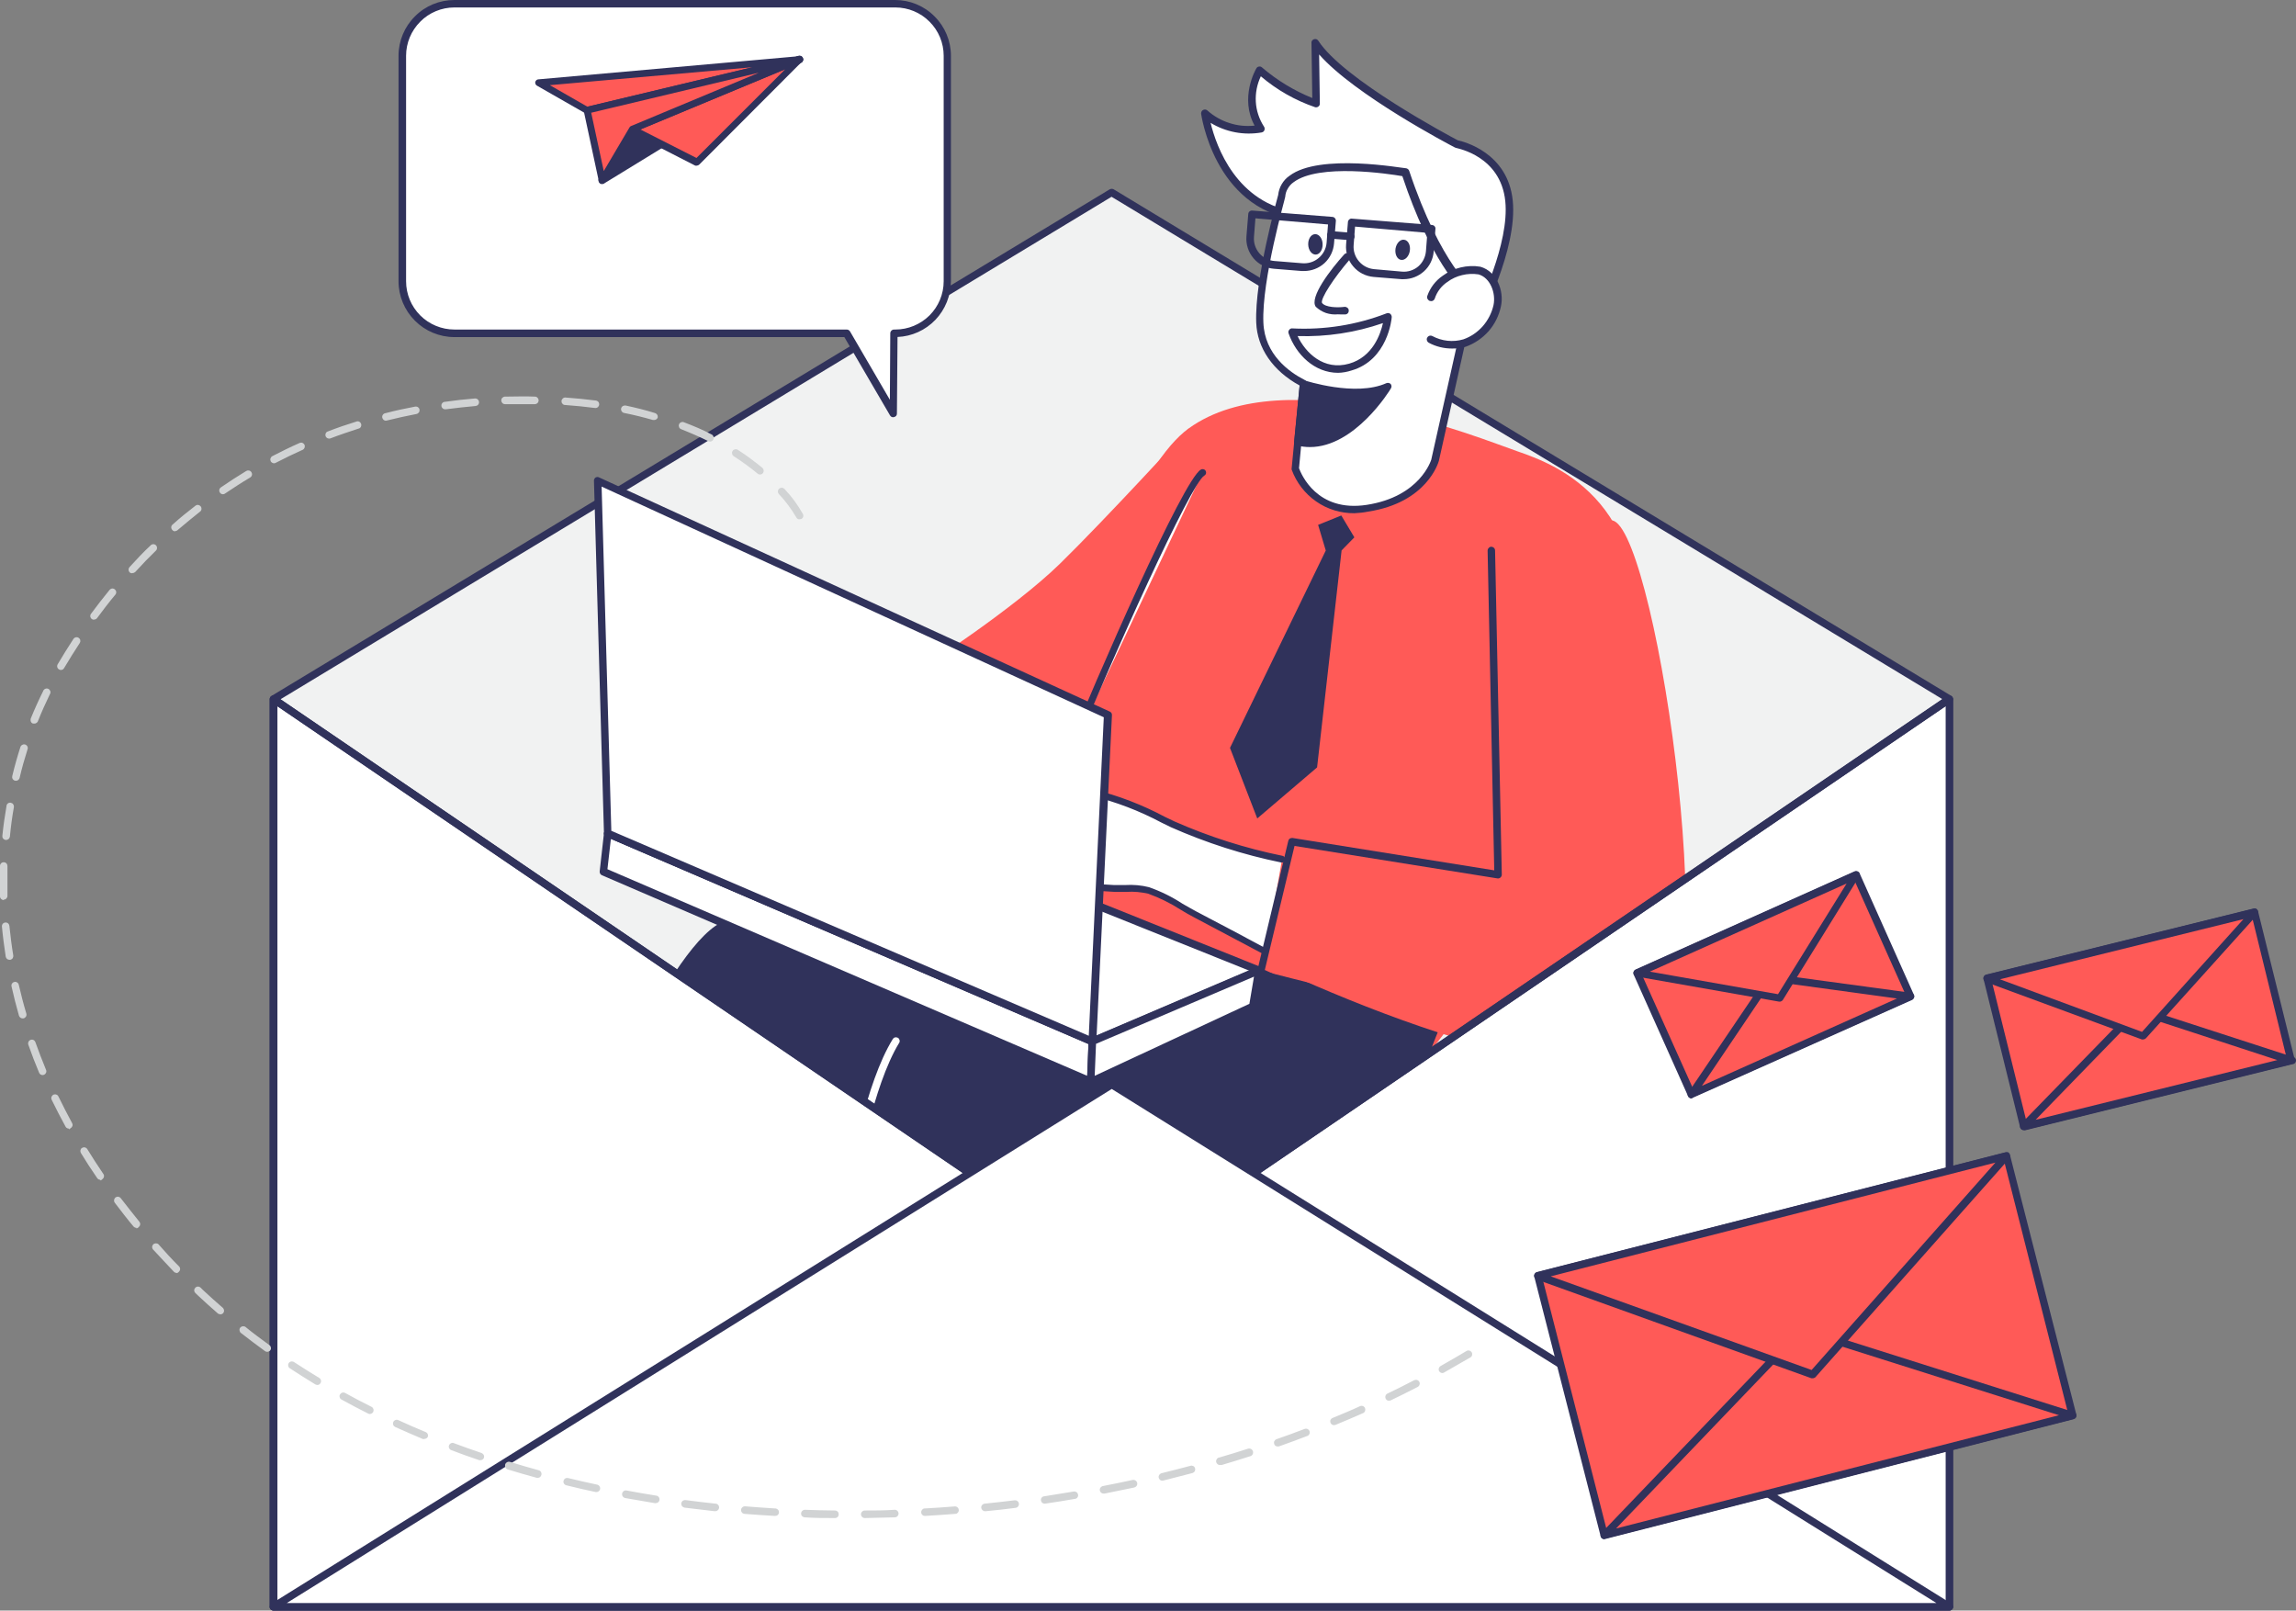 <svg width="224.86" height="157.721" viewBox="0 0 224.86 157.721" fill="none" xmlns="http://www.w3.org/2000/svg" xmlns:xlink="http://www.w3.org/1999/xlink">
	<rect x="0" y="0" width="224.86" height="157.721" fill="#808080" stroke="none"/>
	<desc>
			Created with Pixso.
	</desc>
	<defs/>
	<path id="Vector" d="M190.9 68.47L190.9 157.35L26.8 157.35L26.8 68.47L108.85 18.86L190.9 68.47Z" fill="#F1F2F2" fill-opacity="1" fill-rule="nonzero"/>
	<path id="Vector" d="M190.9 157.71L26.78 157.71C26.68 157.71 26.59 157.67 26.52 157.61C26.45 157.54 26.41 157.44 26.41 157.35L26.41 68.47C26.41 68.41 26.43 68.34 26.46 68.29C26.49 68.23 26.54 68.19 26.59 68.15L108.68 18.54C108.74 18.51 108.81 18.49 108.88 18.49C108.94 18.49 109.01 18.51 109.07 18.54L191.11 68.15C191.17 68.19 191.21 68.23 191.24 68.29C191.27 68.34 191.29 68.41 191.29 68.47L191.29 157.35C191.29 157.39 191.28 157.45 191.26 157.49C191.24 157.54 191.21 157.58 191.17 157.61C191.14 157.65 191.09 157.67 191.05 157.69C191 157.71 190.95 157.72 190.9 157.71ZM27.17 156.98L190.55 156.98L190.55 68.66L108.86 19.27L27.17 68.66L27.17 156.98Z" fill="#30325B" fill-opacity="1" fill-rule="nonzero"/>
	<path id="Vector" d="M144.49 31.47C144.49 31.47 148.28 24.39 147.78 19.69C147.29 15 142.63 14.16 142.63 14.16C142.63 14.16 131.39 8.31 128.79 4.25L128.88 10.18C126.84 9.48 124.95 8.38 123.34 6.95C123.34 6.95 121.58 9.98 123.48 12.67C123.48 12.67 120.16 13.32 117.99 11.12C117.99 11.12 119.1 20.03 126.95 21.18C132.12 21.9 138.86 31.81 144.49 31.47Z" fill="#FFFFFF" fill-opacity="1" fill-rule="nonzero"/>
	<path id="Vector" d="M144.2 31.84C141.1 31.84 137.76 29.05 134.54 26.34C131.77 24.03 129.17 21.83 126.91 21.51C118.88 20.33 117.65 11.21 117.63 11.13C117.63 11.06 117.64 10.98 117.68 10.91C117.71 10.85 117.77 10.79 117.84 10.76C117.91 10.73 117.99 10.72 118.06 10.73C118.14 10.74 118.21 10.78 118.26 10.83C118.88 11.38 119.61 11.8 120.41 12.05C121.2 12.31 122.04 12.39 122.87 12.3C121.39 9.6 122.96 6.82 123.04 6.7C123.06 6.65 123.1 6.61 123.14 6.58C123.18 6.55 123.23 6.53 123.29 6.52C123.34 6.51 123.39 6.51 123.45 6.52C123.5 6.54 123.55 6.56 123.59 6.6C125.06 7.86 126.72 8.87 128.52 9.6L128.44 4.19C128.43 4.11 128.46 4.04 128.5 3.97C128.55 3.91 128.62 3.86 128.69 3.84C128.77 3.81 128.85 3.82 128.93 3.84C129 3.87 129.07 3.92 129.11 3.99C131.56 7.78 141.99 13.33 142.77 13.74C143.34 13.86 147.66 14.94 148.15 19.62C148.65 24.42 144.97 31.36 144.81 31.65C144.78 31.71 144.74 31.75 144.69 31.79C144.63 31.82 144.57 31.84 144.51 31.84L144.2 31.84ZM118.56 12.03C119.12 14.33 121.08 19.91 127.02 20.78C129.47 21.14 132.18 23.39 135.01 25.78C138.14 28.4 141.36 31.11 144.2 31.11L144.26 31.11C144.84 29.97 147.85 23.84 147.42 19.69C146.96 15.28 142.76 14.54 142.58 14.48L142.48 14.44C142.05 14.22 132.65 9.29 129.19 5.33L129.26 10.14C129.26 10.2 129.25 10.25 129.23 10.3C129.2 10.35 129.17 10.4 129.12 10.43C129.08 10.47 129.02 10.49 128.97 10.5C128.91 10.52 128.85 10.51 128.8 10.5C126.85 9.83 125.05 8.81 123.48 7.47C123.11 8.25 122.94 9.11 122.99 9.97C123.04 10.84 123.32 11.67 123.79 12.4C123.83 12.45 123.85 12.51 123.85 12.57C123.86 12.63 123.85 12.69 123.83 12.75C123.81 12.81 123.77 12.86 123.72 12.9C123.67 12.93 123.62 12.96 123.56 12.97C121.83 13.27 120.06 12.94 118.56 12.03Z" fill="#30325B" fill-opacity="1" fill-rule="nonzero"/>
	<path id="Vector" d="M138.66 104.76C138.66 104.76 156.77 82.82 159.77 66.06C162.76 49.31 152.3 45.46 148.65 44.21C145 42.96 125.97 35.07 116.42 41.95C106.87 48.84 97.35 91.82 97.35 91.82L138.66 104.76Z" fill="#FF5A57" fill-opacity="1" fill-rule="nonzero"/>
	<path id="Vector" d="M73.36 126.6L92.84 102.31C92.84 102.31 106.39 85.02 98.82 83.17C98.82 83.17 88.31 84.54 71.14 90.53C66.04 92.31 57.28 112.56 51.74 126.6L73.36 126.6Z" fill="#30325B" fill-opacity="1" fill-rule="nonzero"/>
	<path id="Vector" d="M73.36 126.97L51.7 126.97C51.64 126.97 51.58 126.95 51.53 126.92C51.48 126.89 51.43 126.85 51.4 126.8C51.37 126.75 51.36 126.69 51.36 126.63C51.36 126.58 51.37 126.52 51.4 126.47C57.54 110.89 65.93 91.95 71.02 90.17C88.02 84.29 98.66 82.81 98.78 82.81L98.91 82.81C99.44 82.91 99.94 83.14 100.36 83.5C100.77 83.85 101.09 84.3 101.27 84.82C103.02 89.82 93.54 101.99 93.13 102.48L73.64 126.77C73.62 126.82 73.57 126.87 73.52 126.9C73.47 126.94 73.42 126.96 73.36 126.97ZM52.29 126.23L73.18 126.23L92.49 102.05C92.59 101.93 102.12 89.69 100.52 85.07C100.38 84.68 100.15 84.34 99.83 84.07C99.52 83.81 99.14 83.63 98.74 83.56C97.81 83.68 87.42 85.23 71.21 90.87C67.47 92.18 60.76 104.72 52.25 126.23L52.29 126.23Z" fill="#30325B" fill-opacity="1" fill-rule="nonzero"/>
	<path id="Vector" d="M105.98 126.6L110.93 114.55C110.93 114.55 123 118.16 131.05 115.13C136.72 113 138.44 105.67 141.01 99.74C141.01 99.74 107.15 91.72 99.59 88.45C99.59 88.45 99.12 88.45 90.46 97.55C86.59 101.63 83.5 114.08 81.28 126.6L105.98 126.6Z" fill="#30325B" fill-opacity="1" fill-rule="nonzero"/>
	<path id="Vector" d="M105.98 126.97L81.28 126.97C81.23 126.97 81.17 126.96 81.12 126.93C81.08 126.91 81.03 126.88 81 126.83C80.96 126.79 80.94 126.75 80.92 126.7C80.91 126.64 80.91 126.59 80.91 126.54C83.74 110.64 86.87 100.78 90.2 97.3C98.97 88.06 99.44 88.08 99.61 88.08C99.65 88.08 99.7 88.08 99.74 88.08C107.21 91.37 140.76 99.31 141.07 99.39C141.12 99.4 141.17 99.43 141.21 99.46C141.25 99.49 141.28 99.53 141.31 99.58C141.33 99.63 141.34 99.68 141.34 99.74C141.34 99.79 141.33 99.84 141.31 99.89C140.83 100.99 140.37 102.17 139.93 103.31C137.95 108.41 135.9 113.68 131.14 115.48C123.7 118.27 113.12 115.55 111.1 114.99L106.28 126.77C106.26 126.82 106.21 126.87 106.16 126.91C106.11 126.94 106.05 126.96 105.98 126.97ZM81.7 126.23L105.74 126.23L110.6 114.41C110.63 114.33 110.69 114.26 110.78 114.22C110.86 114.18 110.95 114.17 111.04 114.2C111.16 114.2 123.09 117.74 130.91 114.79C135.33 113.12 137.35 107.99 139.28 103.01C139.67 102 140.07 100.97 140.49 99.97C136.58 99.04 107 91.93 99.62 88.84C99.2 89.15 97.47 90.68 90.72 97.78C87.58 101.13 84.46 110.95 81.72 126.23L81.7 126.23Z" fill="#30325B" fill-opacity="1" fill-rule="nonzero"/>
	<path id="Vector" d="M116.42 41.95C116.42 41.95 108.32 50.79 103.81 55.2C99.29 59.62 90.43 65.33 90.43 65.33C90.43 65.33 64 67.46 63.72 67.88C63.45 68.3 63.72 77.07 63.72 77.07C63.72 77.07 89.54 82.03 94.25 81.17C98.96 80.32 110.08 72.85 110.08 72.85L116.42 41.95Z" fill="#FF5A57" fill-opacity="1" fill-rule="nonzero"/>
	<path id="Vector" d="M127.66 37.57L126.85 45.88C126.85 45.88 128.32 50.65 133.93 49.79C139.53 48.94 140.55 45.1 140.55 45.1L144.19 28.86C144.19 28.86 140.82 26.43 137.65 16.94C137.65 16.94 125.93 14.73 125.53 19.25C125.53 19.25 123.22 27.35 123.39 31.62C123.54 35.78 127.59 37.5 127.66 37.57Z" fill="#FFFFFF" fill-opacity="1" fill-rule="nonzero"/>
	<path id="Vector" d="M132.64 50.26C131.3 50.27 129.99 49.87 128.89 49.1C127.79 48.33 126.96 47.25 126.5 45.99C126.49 45.94 126.49 45.89 126.5 45.85L127.28 37.75C124.65 36.32 123.12 34.07 123.03 31.6C122.86 27.3 125.09 19.45 125.18 19.09C125.22 18.71 125.34 18.35 125.53 18.03C125.72 17.71 125.97 17.43 126.28 17.22C129.22 14.97 137.39 16.48 137.72 16.48C137.79 16.5 137.85 16.52 137.9 16.57C137.95 16.61 137.99 16.67 138.01 16.73C141.09 25.95 144.38 28.45 144.41 28.51C144.47 28.55 144.51 28.61 144.54 28.67C144.56 28.74 144.57 28.81 144.55 28.88L140.92 45.12C140.87 45.3 139.74 49.22 133.99 50.1C133.55 50.19 133.09 50.24 132.64 50.26ZM127.22 45.85C127.43 46.42 128.97 50.19 133.85 49.44C139.12 48.63 140.16 45.02 140.17 45.02L143.75 29.03C142.98 28.36 140.07 25.45 137.34 17.25C136.05 17.03 129.16 15.97 126.68 17.85C126.45 18.01 126.26 18.22 126.12 18.47C125.97 18.71 125.89 18.99 125.87 19.27C125.87 19.42 123.56 27.37 123.73 31.59C123.85 34.73 126.28 36.44 127.72 37.18C127.78 37.21 127.84 37.24 127.89 37.29C127.93 37.33 127.96 37.37 127.98 37.43C128 37.48 128.01 37.53 128 37.59L127.22 45.85Z" fill="#30325B" fill-opacity="1" fill-rule="nonzero"/>
	<path id="Vector" d="M140.15 29.14C140.4 28.41 140.89 27.77 141.53 27.34C142.49 26.63 143.7 26.33 144.88 26.51C146.24 26.9 146.93 28.56 146.64 29.94C146.45 30.77 146.06 31.54 145.5 32.18C144.94 32.82 144.23 33.3 143.43 33.59C142.88 33.75 142.3 33.8 141.73 33.74C141.16 33.68 140.6 33.51 140.1 33.23L140.15 29.14Z" fill="#FFFFFF" fill-opacity="1" fill-rule="nonzero"/>
	<path id="Vector" d="M142.2 34.13C141.4 34.13 140.62 33.94 139.92 33.56C139.88 33.53 139.84 33.5 139.81 33.46C139.78 33.43 139.76 33.38 139.75 33.34C139.73 33.29 139.73 33.24 139.73 33.19C139.74 33.15 139.75 33.1 139.78 33.06C139.8 33.01 139.83 32.98 139.87 32.95C139.91 32.92 139.95 32.89 140 32.88C140.04 32.87 140.09 32.86 140.14 32.87C140.19 32.87 140.23 32.89 140.28 32.91C141.21 33.41 142.31 33.53 143.32 33.23C144.06 32.97 144.71 32.52 145.23 31.93C145.74 31.34 146.1 30.63 146.27 29.87C146.51 28.71 145.96 27.2 144.8 26.87C144.27 26.79 143.72 26.81 143.2 26.94C142.68 27.06 142.18 27.29 141.75 27.61C141.17 28 140.74 28.56 140.52 29.22C140.49 29.32 140.42 29.4 140.33 29.45C140.24 29.5 140.13 29.5 140.03 29.47C139.94 29.44 139.86 29.37 139.81 29.28C139.76 29.19 139.75 29.08 139.78 28.99C140.06 28.18 140.59 27.48 141.3 27C141.82 26.61 142.42 26.34 143.05 26.19C143.68 26.04 144.34 26.01 144.98 26.12C146.58 26.57 147.32 28.48 147 29.98C146.81 30.89 146.4 31.73 145.79 32.43C145.18 33.12 144.4 33.65 143.53 33.96C143.1 34.08 142.65 34.14 142.2 34.13Z" fill="#30325B" fill-opacity="1" fill-rule="nonzero"/>
	<path id="Vector" d="M131.95 25.07C131.95 25.07 128.58 28.98 129.17 29.8C129.75 30.63 131.71 30.36 131.71 30.36L131.95 25.07Z" fill="#FFFFFF" fill-opacity="1" fill-rule="nonzero"/>
	<path id="Vector" d="M131.02 30.78C130.63 30.82 130.23 30.77 129.86 30.65C129.49 30.52 129.15 30.31 128.86 30.04C128.21 29.12 130.33 26.36 131.67 24.89C131.73 24.83 131.82 24.79 131.91 24.79C132 24.79 132.09 24.82 132.15 24.88C132.22 24.94 132.27 25.02 132.28 25.11C132.29 25.2 132.27 25.29 132.22 25.37C130.6 27.25 129.31 29.25 129.47 29.66C129.8 30.11 130.99 30.14 131.67 30.05C131.77 30.04 131.87 30.07 131.95 30.13C132.03 30.19 132.08 30.28 132.09 30.37C132.1 30.47 132.08 30.57 132.02 30.65C131.96 30.73 131.87 30.78 131.77 30.79C131.52 30.8 131.27 30.79 131.02 30.78Z" fill="#30325B" fill-opacity="1" fill-rule="nonzero"/>
	<path id="Vector" d="M137.53 23.48C137.92 23.54 138.16 24.03 138.07 24.58C137.98 25.12 137.6 25.51 137.21 25.45C136.83 25.39 136.59 24.9 136.67 24.35C136.76 23.8 137.15 23.41 137.53 23.48Z" fill="#30325B" fill-opacity="1" fill-rule="evenodd"/>
	<path id="Vector" d="M129.53 23.9C129.55 24.46 129.25 24.92 128.86 24.93C128.47 24.94 128.14 24.51 128.12 23.95C128.1 23.4 128.4 22.94 128.79 22.93C129.18 22.91 129.52 23.35 129.53 23.9Z" fill="#30325B" fill-opacity="1" fill-rule="evenodd"/>
	<path id="Vector" d="M127.66 37.57C127.66 37.57 132.71 39.27 135.93 37.83C135.93 37.83 131.88 44.45 127.1 43.26L127.66 37.57Z" fill="#30325B" fill-opacity="1" fill-rule="nonzero"/>
	<path id="Vector" d="M128.29 43.78C127.86 43.78 127.43 43.73 127.02 43.62C126.93 43.6 126.86 43.55 126.81 43.48C126.76 43.41 126.73 43.32 126.74 43.23L127.3 37.54C127.3 37.48 127.32 37.43 127.35 37.38C127.38 37.33 127.41 37.29 127.46 37.26C127.51 37.24 127.56 37.22 127.62 37.22C127.67 37.22 127.73 37.24 127.78 37.26C127.83 37.26 132.74 38.89 135.78 37.52C135.85 37.49 135.93 37.49 136.01 37.5C136.09 37.52 136.16 37.56 136.21 37.62C136.25 37.68 136.28 37.76 136.28 37.84C136.28 37.91 136.25 37.99 136.21 38.05C136.09 38.27 132.68 43.78 128.29 43.78ZM127.5 42.98C130.81 43.56 133.76 40.2 135 38.56C132.35 39.21 129.14 38.42 127.98 38.08L127.5 42.98Z" fill="#30325B" fill-opacity="1" fill-rule="nonzero"/>
	<path id="Vector" d="M127.73 26.54L127.49 26.54L124.77 26.32C123.99 26.26 123.27 25.89 122.77 25.3C122.26 24.7 122.01 23.93 122.07 23.16L122.25 20.95C122.26 20.85 122.3 20.76 122.38 20.7C122.45 20.64 122.55 20.61 122.64 20.62L130.49 21.24C130.59 21.25 130.68 21.29 130.74 21.37C130.77 21.4 130.8 21.45 130.81 21.49C130.83 21.54 130.83 21.58 130.83 21.63L130.65 23.84C130.59 24.58 130.25 25.27 129.71 25.77C129.16 26.27 128.45 26.54 127.71 26.54L127.73 26.54ZM122.95 21.38L122.81 23.19C122.76 23.78 122.95 24.35 123.33 24.8C123.71 25.24 124.25 25.52 124.83 25.56L127.55 25.78C127.83 25.8 128.12 25.77 128.4 25.68C128.68 25.59 128.93 25.45 129.15 25.26C129.59 24.89 129.87 24.36 129.92 23.79L130.06 21.98L122.95 21.38Z" fill="#30325B" fill-opacity="1" fill-rule="nonzero"/>
	<path id="Vector" d="M137.49 27.34L137.25 27.34L134.53 27.12C133.75 27.05 133.03 26.69 132.53 26.09C132.02 25.5 131.77 24.73 131.83 23.95L132.01 21.74C132.01 21.7 132.02 21.65 132.05 21.61C132.07 21.56 132.1 21.52 132.14 21.49C132.17 21.46 132.22 21.44 132.26 21.42C132.31 21.41 132.36 21.4 132.4 21.41L140.25 22.03C140.3 22.04 140.34 22.05 140.39 22.07C140.43 22.09 140.47 22.12 140.5 22.16C140.53 22.19 140.55 22.24 140.57 22.28C140.58 22.33 140.59 22.37 140.58 22.42L140.41 24.63C140.35 25.37 140.02 26.06 139.47 26.56C138.92 27.06 138.21 27.34 137.47 27.34L137.49 27.34ZM137.31 26.6C137.89 26.65 138.47 26.46 138.91 26.08C139.34 25.7 139.6 25.17 139.65 24.61L139.79 22.8L132.71 22.19L132.57 23.99C132.52 24.57 132.71 25.15 133.09 25.59C133.47 26.04 134.01 26.31 134.59 26.36L137.31 26.6Z" fill="#30325B" fill-opacity="1" fill-rule="nonzero"/>
	<path id="Vector" d="M132.23 23.52L130.32 23.37C130.27 23.37 130.22 23.35 130.18 23.33C130.14 23.31 130.1 23.28 130.07 23.24C130.04 23.21 130.01 23.16 130 23.12C129.98 23.07 129.98 23.02 129.98 22.97C129.99 22.88 130.04 22.79 130.11 22.73C130.19 22.66 130.28 22.63 130.38 22.63L132.29 22.79C132.39 22.79 132.48 22.83 132.55 22.9C132.62 22.97 132.66 23.06 132.66 23.16C132.66 23.25 132.62 23.35 132.55 23.42C132.48 23.49 132.39 23.52 132.29 23.52L132.23 23.52Z" fill="#30325B" fill-opacity="1" fill-rule="nonzero"/>
	<path id="Vector" d="M131.05 36.51C128.74 36.51 126.93 34.73 126.2 32.65C126.18 32.59 126.17 32.53 126.18 32.47C126.19 32.41 126.22 32.35 126.26 32.3C126.29 32.25 126.34 32.21 126.39 32.19C126.44 32.16 126.51 32.15 126.57 32.16C129.71 32.32 132.85 31.82 135.78 30.69C135.84 30.66 135.9 30.65 135.97 30.66C136.03 30.66 136.09 30.69 136.14 30.72C136.19 30.76 136.24 30.81 136.26 30.87C136.29 30.92 136.3 30.99 136.3 31.05C136.3 31.22 135.91 35.26 132.36 36.28C131.93 36.42 131.49 36.5 131.05 36.51ZM127.08 32.91C127.85 34.54 129.64 36.33 132.14 35.61C134.43 34.95 135.2 32.73 135.44 31.64C132.75 32.57 129.92 33 127.08 32.91Z" fill="#30325B" fill-opacity="1" fill-rule="nonzero"/>
	<path id="Vector" d="M158.08 51.02C162.36 53.03 169.31 100.1 161.75 103.28C149.98 108.18 118.1 91.5 118.1 91.5L124.38 79.16C124.38 79.16 146.03 85.6 147.53 81.2C149.03 76.8 141.6 52.6 144.13 49.96C146.66 47.33 158.08 51.02 158.08 51.02Z" fill="#FF5A57" fill-opacity="1" fill-rule="nonzero"/>
	<path id="Vector" d="M125.56 84.14C121.87 83.39 118.28 82.24 114.85 80.7C112.22 79.44 109.94 78.24 107.01 77.6C103.36 76.81 99.61 76.67 95.91 77.19C95.76 77.2 95.62 77.25 95.49 77.33C95.06 77.7 95.7 78.33 96.23 78.5C97.66 78.92 99.15 79.13 100.65 79.11C96.87 79.45 93.16 80.31 89.61 81.64C89.2 81.8 88.72 82.09 88.79 82.5C88.86 82.92 89.56 83.05 90.06 82.97L98.82 81.5C96.58 81.76 94.4 82.4 92.37 83.38C92.09 83.52 91.75 83.73 91.74 84.05C91.74 84.61 92.52 84.71 93.07 84.6C95.76 84.06 98.39 83.29 100.95 82.28L95.14 84.68C95.11 84.78 95.11 84.88 95.12 84.98C95.14 85.08 95.17 85.18 95.22 85.27C95.27 85.36 95.34 85.43 95.42 85.5C95.51 85.56 95.6 85.6 95.7 85.63C96.11 85.7 96.53 85.67 96.91 85.53L103.12 83.87L99.14 85.34C98.51 85.57 97.75 85.99 97.86 86.66C97.97 87.44 99.06 87.5 99.84 87.39C102.92 86.93 106.05 86.82 109.16 87.05C110.3 87.11 111.44 86.92 112.53 87.25C114.1 87.73 115.68 88.86 117.14 89.63C119.42 90.82 121.69 92.04 123.97 93.25L125.56 84.14Z" fill="#FFFFFF" fill-opacity="1" fill-rule="nonzero"/>
	<path id="Vector" d="M124 93.53C123.94 93.53 123.89 93.52 123.84 93.49C121.57 92.28 119.29 91.07 117.01 89.87C116.55 89.64 116.08 89.36 115.6 89.07C114.62 88.44 113.56 87.92 112.46 87.52C111.76 87.36 111.05 87.29 110.33 87.34C109.94 87.34 109.56 87.34 109.17 87.34C106.08 87.11 102.98 87.23 99.92 87.69C99.26 87.83 98.58 87.73 97.99 87.41C97.87 87.33 97.77 87.22 97.7 87.09C97.62 86.96 97.57 86.82 97.56 86.68C97.53 86.47 97.55 86.27 97.63 86.08C97.7 85.88 97.83 85.72 97.99 85.59L97.03 85.85C96.58 86.01 96.09 86.04 95.63 85.94C95.47 85.88 95.32 85.8 95.19 85.69C95.07 85.58 94.96 85.45 94.89 85.29C94.84 85.18 94.81 85.05 94.81 84.93C94.81 84.8 94.84 84.67 94.89 84.56C94.32 84.69 93.77 84.82 93.2 84.93C92.95 85 92.69 85.01 92.44 84.96C92.18 84.92 91.94 84.83 91.73 84.68C91.63 84.6 91.56 84.5 91.51 84.39C91.47 84.28 91.45 84.16 91.45 84.04C91.45 83.46 92.06 83.18 92.27 83.08L92.7 82.88L90.16 83.31C89.71 83.41 89.24 83.34 88.84 83.12C88.75 83.05 88.67 82.97 88.62 82.87C88.56 82.78 88.52 82.67 88.5 82.56C88.46 82.27 88.5 81.72 89.53 81.34C92.14 80.34 94.83 79.6 97.58 79.13C97.1 79.07 96.64 78.97 96.17 78.86C95.91 78.78 95.68 78.65 95.48 78.47C95.29 78.29 95.14 78.06 95.05 77.81C95.03 77.68 95.04 77.55 95.08 77.43C95.13 77.3 95.2 77.19 95.3 77.11C95.47 76.99 95.67 76.91 95.88 76.9C99.62 76.37 103.41 76.51 107.09 77.31C109.53 77.91 111.87 78.81 114.08 79.99L115.02 80.44C118.42 81.94 121.97 83.07 125.61 83.81C125.7 83.83 125.77 83.88 125.82 83.96C125.87 84.04 125.88 84.13 125.86 84.21C125.85 84.26 125.83 84.3 125.81 84.33C125.78 84.37 125.75 84.4 125.71 84.42C125.67 84.45 125.63 84.46 125.59 84.47C125.54 84.48 125.5 84.47 125.46 84.46C121.75 83.7 118.14 82.54 114.68 81.01L113.74 80.55C111.58 79.4 109.28 78.52 106.9 77.94C103.3 77.15 99.58 77.01 95.93 77.53C95.84 77.53 95.76 77.55 95.69 77.6C95.69 77.8 96 78.08 96.31 78.18C97.71 78.59 99.17 78.79 100.62 78.77C100.71 78.78 100.78 78.82 100.83 78.88C100.88 78.94 100.91 79.02 100.91 79.1C100.91 79.18 100.88 79.26 100.83 79.32C100.78 79.38 100.71 79.42 100.62 79.44C96.88 79.79 93.21 80.64 89.69 81.96C89.39 82.07 89.05 82.27 89.08 82.45C89.09 82.48 89.09 82.5 89.11 82.52C89.12 82.54 89.13 82.55 89.15 82.56C89.41 82.68 89.7 82.71 89.97 82.64L96.75 81.49C97.4 81.34 98.07 81.23 98.74 81.15C98.83 81.14 98.91 81.17 98.98 81.22C99.05 81.27 99.1 81.35 99.12 81.44C99.13 81.53 99.11 81.62 99.05 81.69C99 81.76 98.92 81.81 98.84 81.82L96.87 82.15C95.34 82.49 93.86 83 92.46 83.68C92.09 83.85 92.01 83.98 92.01 84.06C92.01 84.08 92.01 84.1 92.02 84.12C92.03 84.14 92.04 84.16 92.06 84.17C92.33 84.31 92.64 84.34 92.93 84.26C95.61 83.73 98.23 82.96 100.77 81.96C100.85 81.93 100.94 81.93 101.02 81.96C101.1 82 101.16 82.06 101.2 82.14C101.23 82.23 101.23 82.32 101.2 82.4C101.16 82.48 101.1 82.55 101.02 82.59L95.38 84.91C95.37 84.94 95.37 84.98 95.38 85.01C95.44 85.14 95.56 85.25 95.7 85.29C96.05 85.36 96.4 85.32 96.73 85.2L102.94 83.53C103.02 83.52 103.1 83.53 103.17 83.58C103.24 83.62 103.29 83.68 103.31 83.76C103.34 83.84 103.33 83.92 103.3 84C103.27 84.07 103.21 84.13 103.13 84.17L99.16 85.64C98.81 85.77 98.02 86.11 98.09 86.59C98.1 86.65 98.12 86.7 98.15 86.75C98.18 86.8 98.22 86.84 98.26 86.87C98.7 87.08 99.21 87.14 99.68 87.02C102.8 86.55 105.95 86.44 109.09 86.67C109.46 86.67 109.82 86.67 110.2 86.67C110.98 86.62 111.77 86.69 112.53 86.88C113.69 87.29 114.79 87.83 115.81 88.5C116.29 88.77 116.75 89.04 117.2 89.28C119.48 90.47 121.76 91.68 124.03 92.9C124.07 92.92 124.1 92.95 124.13 92.98C124.16 93.01 124.18 93.05 124.2 93.1C124.21 93.14 124.21 93.18 124.21 93.23C124.2 93.27 124.19 93.31 124.17 93.35C124.14 93.43 124.08 93.5 124 93.53Z" fill="#30325B" fill-opacity="1" fill-rule="nonzero"/>
	<path id="Vector" d="M117.76 46.29C116.24 47.18 108.07 65.55 104.52 74.31L117.76 46.29Z" fill="#FFFFFF" fill-opacity="1" fill-rule="nonzero"/>
	<path id="Vector" d="M104.54 74.65C104.48 74.65 104.43 74.64 104.38 74.61C104.33 74.59 104.29 74.55 104.26 74.5C104.23 74.46 104.21 74.41 104.2 74.35C104.19 74.3 104.2 74.24 104.22 74.19C107.44 66.22 115.86 47.01 117.6 45.99C117.63 45.97 117.68 45.95 117.72 45.94C117.77 45.94 117.81 45.94 117.86 45.95C117.9 45.96 117.94 45.98 117.98 46C118.02 46.03 118.05 46.06 118.07 46.1C118.09 46.14 118.11 46.19 118.12 46.23C118.12 46.28 118.12 46.32 118.11 46.37C118.09 46.41 118.07 46.45 118.05 46.49C118.02 46.52 117.98 46.55 117.94 46.58C116.64 47.31 108.87 64.48 104.85 74.44C104.82 74.5 104.78 74.55 104.73 74.59C104.67 74.63 104.61 74.65 104.54 74.65Z" fill="#30325B" fill-opacity="1" fill-rule="nonzero"/>
	<path id="Vector" d="M59.52 81.61L59.1 85.35L106.83 105.9L106.98 101.97L59.52 81.61Z" fill="#FFFFFF" fill-opacity="1" fill-rule="nonzero"/>
	<path id="Vector" d="M106.83 106.27C106.78 106.28 106.73 106.28 106.68 106.27L58.95 85.71C58.88 85.68 58.82 85.63 58.78 85.56C58.74 85.49 58.72 85.41 58.73 85.33L59.15 81.59C59.16 81.54 59.18 81.48 59.21 81.43C59.24 81.39 59.29 81.35 59.34 81.32C59.39 81.29 59.44 81.28 59.5 81.28C59.56 81.28 59.62 81.29 59.67 81.32L107.12 101.67C107.19 101.7 107.25 101.75 107.29 101.81C107.33 101.88 107.35 101.95 107.34 102.02L107.2 105.95C107.19 106.01 107.18 106.07 107.14 106.13C107.11 106.18 107.07 106.22 107.02 106.26C106.96 106.28 106.89 106.28 106.83 106.27ZM59.49 85.12L106.47 105.35L106.6 102.2L59.83 82.13L59.49 85.12Z" fill="#30325B" fill-opacity="1" fill-rule="nonzero"/>
	<path id="Vector" d="M59.52 81.61C59.52 81.61 73.42 74.94 73.78 75.13C74.13 75.32 123.3 95 123.3 95L106.97 101.97L59.52 81.61Z" fill="#FFFFFF" fill-opacity="1" fill-rule="nonzero"/>
	<path id="Vector" d="M106.98 102.34C106.93 102.35 106.88 102.35 106.83 102.34L59.37 81.95C59.31 81.92 59.25 81.87 59.21 81.81C59.17 81.75 59.15 81.69 59.15 81.62C59.15 81.54 59.17 81.48 59.21 81.41C59.24 81.36 59.29 81.31 59.36 81.28C73.44 74.52 73.75 74.69 73.95 74.81C74.69 75.14 122.95 94.47 123.44 94.68C123.51 94.71 123.57 94.75 123.61 94.81C123.65 94.87 123.67 94.94 123.67 95.02C123.67 95.09 123.65 95.16 123.61 95.22C123.57 95.28 123.51 95.33 123.45 95.36L107.12 102.33C107.08 102.34 107.03 102.35 106.98 102.34ZM60.41 81.59L106.98 101.58L122.34 95.05C114.74 92 76.15 76.55 73.72 75.54C72.76 75.76 65.4 79.2 60.41 81.59Z" fill="#30325B" fill-opacity="1" fill-rule="nonzero"/>
	<path id="Vector" d="M106.83 105.9L122.69 98.52L123.3 95L106.97 101.97L106.83 105.9Z" fill="#FFFFFF" fill-opacity="1" fill-rule="nonzero"/>
	<path id="Vector" d="M106.83 106.27C106.76 106.27 106.68 106.25 106.62 106.21C106.57 106.18 106.53 106.13 106.5 106.07C106.47 106.02 106.46 105.95 106.46 105.89L106.61 101.96C106.61 101.89 106.64 101.82 106.67 101.77C106.71 101.71 106.77 101.66 106.83 101.64L123.16 94.66C123.22 94.64 123.29 94.63 123.35 94.64C123.42 94.65 123.48 94.67 123.53 94.72C123.58 94.76 123.62 94.81 123.65 94.87C123.67 94.94 123.68 95 123.66 95.07L123.06 98.58C123.05 98.64 123.02 98.69 122.99 98.74C122.95 98.79 122.9 98.83 122.85 98.85L106.98 106.21C106.94 106.24 106.88 106.26 106.83 106.27ZM107.34 102.22L107.21 105.35L122.36 98.3L122.81 95.64L107.34 102.22Z" fill="#30325B" fill-opacity="1" fill-rule="nonzero"/>
	<path id="Vector" d="M59.52 81.61L58.54 47.07L108.51 70.01L106.97 101.97L59.52 81.61Z" fill="#FFFFFF" fill-opacity="1" fill-rule="nonzero"/>
	<path id="Vector" d="M106.98 102.34C106.93 102.35 106.88 102.35 106.83 102.34L59.37 81.95C59.31 81.92 59.25 81.87 59.21 81.81C59.17 81.76 59.15 81.69 59.15 81.62L58.17 47.08C58.16 47.01 58.18 46.95 58.21 46.9C58.24 46.84 58.28 46.79 58.33 46.76C58.39 46.73 58.45 46.71 58.51 46.71C58.57 46.71 58.63 46.73 58.69 46.76L108.68 69.68C108.75 69.71 108.81 69.76 108.85 69.82C108.88 69.88 108.9 69.95 108.9 70.02L107.37 101.99C107.36 102.05 107.35 102.1 107.32 102.16C107.29 102.21 107.25 102.25 107.2 102.28C107.13 102.33 107.05 102.35 106.98 102.34ZM59.87 81.36L106.63 101.43L108.1 70.24L58.92 47.65L59.87 81.36Z" fill="#30325B" fill-opacity="1" fill-rule="nonzero"/>
	<path id="Vector" d="M133.58 100.2C133.53 100.21 133.48 100.21 133.43 100.2L123.32 95.54C123.24 95.5 123.18 95.44 123.14 95.37C123.11 95.29 123.1 95.2 123.12 95.12L126.17 82.34C126.19 82.25 126.24 82.17 126.32 82.12C126.4 82.07 126.5 82.05 126.59 82.06L146.34 85.23L145.69 53.92C145.69 53.87 145.7 53.82 145.72 53.78C145.74 53.73 145.76 53.69 145.8 53.66C145.83 53.62 145.87 53.59 145.91 53.57C145.96 53.55 146.01 53.54 146.06 53.54C146.15 53.55 146.24 53.58 146.31 53.65C146.38 53.72 146.42 53.81 146.42 53.91L147.08 85.66C147.08 85.71 147.07 85.76 147.04 85.81C147.02 85.86 146.99 85.9 146.95 85.93C146.91 85.97 146.86 86 146.81 86.01C146.76 86.03 146.7 86.03 146.65 86.02L126.78 82.84L123.87 94.99L133.71 99.46C133.75 99.48 133.79 99.51 133.82 99.54C133.85 99.58 133.88 99.62 133.9 99.67C133.91 99.71 133.92 99.76 133.92 99.81C133.92 99.86 133.9 99.9 133.88 99.95C133.86 100.01 133.82 100.07 133.77 100.12C133.72 100.16 133.65 100.19 133.58 100.2Z" fill="#30325B" fill-opacity="1" fill-rule="nonzero"/>
	<path id="Vector" d="M46.01 126.6C44.29 125.3 42.24 124.62 40.79 126.6L46.01 126.6Z" fill="#FFFFFF" fill-opacity="1" fill-rule="nonzero"/>
	<path id="Vector" d="M46.01 126.94L40.79 126.94C40.73 126.94 40.67 126.92 40.61 126.89C40.56 126.85 40.52 126.81 40.49 126.75C40.46 126.7 40.44 126.64 40.44 126.58C40.44 126.51 40.46 126.45 40.49 126.4C40.72 126.05 41.03 125.74 41.39 125.51C41.74 125.28 42.14 125.12 42.56 125.05C43.63 124.89 44.85 125.33 46.18 126.33C46.24 126.38 46.28 126.44 46.3 126.5C46.32 126.57 46.32 126.64 46.3 126.71C46.28 126.77 46.24 126.82 46.19 126.86C46.13 126.91 46.07 126.93 46.01 126.94ZM41.54 126.27L44.89 126.27C44.23 125.85 43.46 125.65 42.68 125.72C42.25 125.78 41.86 125.98 41.54 126.27Z" fill="#30325B" fill-opacity="1" fill-rule="nonzero"/>
	<path id="Vector" d="M83.61 115.54L83.55 115.54C83.45 115.53 83.37 115.47 83.31 115.4C83.25 115.32 83.23 115.22 83.25 115.12C83.31 114.76 84.72 106.12 87.45 101.73C87.5 101.66 87.58 101.6 87.67 101.59C87.76 101.57 87.86 101.59 87.94 101.63C88.02 101.68 88.07 101.76 88.1 101.85C88.12 101.93 88.12 102.03 88.07 102.11C85.45 106.37 83.98 115.15 83.97 115.24C83.95 115.33 83.91 115.4 83.84 115.46C83.78 115.52 83.69 115.55 83.61 115.54Z" fill="#FFFFFF" fill-opacity="1" fill-rule="nonzero"/>
	<path id="Vector" d="M129.09 51.4L129.84 53.91L120.46 73.24L123.13 80.15L128.99 75.15L131.39 53.9L132.64 52.62L131.36 50.48L129.09 51.4Z" fill="#30325B" fill-opacity="1" fill-rule="nonzero"/>
	<path id="Vector" d="M190.9 68.47L190.9 157.35L26.8 157.35L26.8 68.47L108.85 124.35L190.9 68.47Z" fill="#FFFFFF" fill-opacity="1" fill-rule="nonzero"/>
	<path id="Vector" d="M190.9 157.71L26.78 157.71C26.68 157.71 26.59 157.67 26.52 157.61C26.45 157.54 26.41 157.44 26.41 157.35L26.41 68.47C26.41 68.4 26.43 68.34 26.46 68.28C26.5 68.22 26.55 68.18 26.61 68.15C26.67 68.11 26.73 68.09 26.8 68.09C26.87 68.09 26.93 68.11 26.99 68.15L108.83 123.89L190.67 68.15C190.73 68.11 190.79 68.09 190.86 68.09C190.93 68.09 190.99 68.11 191.05 68.15C191.11 68.18 191.16 68.22 191.19 68.28C191.23 68.34 191.25 68.4 191.25 68.47L191.25 157.35C191.25 157.44 191.21 157.53 191.14 157.6C191.08 157.67 190.99 157.71 190.9 157.71ZM27.17 156.98L190.55 156.98L190.55 69.16L109.08 124.65C109.02 124.69 108.95 124.71 108.88 124.71C108.8 124.71 108.73 124.69 108.67 124.65L27.17 69.16L27.17 156.98Z" fill="#30325B" fill-opacity="1" fill-rule="nonzero"/>
	<path id="Vector" d="M108.85 124.71C108.78 124.71 108.71 124.69 108.65 124.66L26.59 68.77C26.51 68.72 26.46 68.63 26.44 68.54C26.42 68.44 26.44 68.35 26.5 68.27C26.55 68.18 26.64 68.13 26.73 68.11C26.83 68.09 26.93 68.11 27.01 68.16L108.85 123.9L190.69 68.16C190.77 68.11 190.87 68.09 190.97 68.11C191.06 68.13 191.15 68.18 191.2 68.27C191.23 68.3 191.25 68.35 191.26 68.4C191.27 68.44 191.27 68.49 191.26 68.54C191.25 68.59 191.23 68.63 191.21 68.67C191.18 68.71 191.14 68.75 191.1 68.77L109.06 124.66C109 124.69 108.93 124.71 108.85 124.71Z" fill="#30325B" fill-opacity="1" fill-rule="nonzero"/>
	<path id="Vector" d="M26.8 157.35L108.85 106.2L190.9 157.35L26.8 157.35Z" fill="#FFFFFF" fill-opacity="1" fill-rule="nonzero"/>
	<path id="Vector" d="M190.9 157.72L26.78 157.72C26.7 157.72 26.62 157.69 26.56 157.64C26.49 157.59 26.45 157.53 26.42 157.45C26.4 157.37 26.41 157.29 26.44 157.22C26.46 157.14 26.52 157.08 26.59 157.04L108.68 105.9C108.74 105.86 108.81 105.84 108.88 105.84C108.95 105.84 109.02 105.86 109.07 105.9L191.11 157.04C191.18 157.08 191.23 157.14 191.26 157.22C191.29 157.29 191.3 157.37 191.27 157.45C191.25 157.53 191.2 157.6 191.13 157.65C191.06 157.7 190.98 157.72 190.9 157.72ZM28.09 156.98L189.64 156.98L108.88 106.64L28.09 156.98Z" fill="#30325B" fill-opacity="1" fill-rule="nonzero"/>
	<path id="Vector" d="M150.62 124.92L196.49 113.2L202.99 138.62L157.12 150.35L150.62 124.92Z" fill="#FF5A57" fill-opacity="1" fill-rule="evenodd"/>
	<path id="Vector" d="M157.12 150.72C157.05 150.72 156.98 150.7 156.92 150.67C156.84 150.62 156.78 150.53 156.76 150.44L150.26 125.02C150.23 124.92 150.25 124.82 150.3 124.74C150.35 124.65 150.43 124.59 150.52 124.57L196.4 112.84C196.49 112.81 196.59 112.81 196.68 112.84C196.72 112.87 196.75 112.9 196.78 112.94C196.81 112.98 196.83 113.02 196.84 113.07L203.34 138.5C203.35 138.54 203.36 138.59 203.35 138.64C203.34 138.69 203.33 138.74 203.3 138.78C203.28 138.82 203.25 138.85 203.21 138.88C203.17 138.91 203.13 138.93 203.08 138.95L157.21 150.67L157.12 150.72ZM151.07 125.22L157.38 149.93L202.54 138.39L196.26 113.64L151.07 125.22Z" fill="#30325B" fill-opacity="1" fill-rule="nonzero"/>
	<path id="Vector" d="M157.12 150.36L176.41 130.23L202.99 138.62L157.12 150.36Z" fill="#FF5A57" fill-opacity="1" fill-rule="nonzero"/>
	<path id="Vector" d="M157.12 150.72C157.05 150.72 156.99 150.71 156.93 150.67C156.88 150.64 156.83 150.6 156.8 150.54C156.76 150.47 156.74 150.39 156.75 150.31C156.76 150.23 156.8 150.15 156.85 150.1L176.14 129.98C176.19 129.93 176.25 129.89 176.32 129.87C176.38 129.85 176.45 129.85 176.52 129.87L203.1 138.28C203.18 138.3 203.24 138.35 203.29 138.42C203.34 138.48 203.36 138.56 203.36 138.64C203.35 138.72 203.33 138.8 203.28 138.86C203.22 138.92 203.16 138.96 203.08 138.98L157.21 150.71L157.12 150.72ZM176.52 130.64L158.27 149.68L201.65 138.59L176.52 130.64Z" fill="#30325B" fill-opacity="1" fill-rule="nonzero"/>
	<path id="Vector" d="M150.62 124.93L177.53 134.6L196.49 113.2L150.62 124.93Z" fill="#FF5A57" fill-opacity="1" fill-rule="nonzero"/>
	<path id="Vector" d="M177.53 134.97C177.48 134.97 177.44 134.97 177.4 134.97L150.49 125.3C150.42 125.27 150.36 125.22 150.31 125.15C150.27 125.09 150.25 125.01 150.25 124.93C150.25 124.86 150.28 124.78 150.33 124.72C150.38 124.66 150.45 124.61 150.52 124.59L196.4 112.86C196.47 112.85 196.55 112.85 196.63 112.88C196.7 112.91 196.76 112.96 196.8 113.03C196.84 113.09 196.86 113.17 196.86 113.25C196.85 113.33 196.82 113.41 196.77 113.47L177.8 134.86C177.76 134.9 177.72 134.93 177.67 134.94C177.63 134.96 177.58 134.97 177.53 134.97ZM151.87 124.99L177.42 134.16L195.42 113.85L151.87 124.99Z" fill="#30325B" fill-opacity="1" fill-rule="nonzero"/>
	<path id="Vector" d="M194.61 95.8L220.79 89.32L224.38 103.84L198.2 110.31L194.61 95.8Z" fill="#FF5A57" fill-opacity="1" fill-rule="evenodd"/>
	<path id="Vector" d="M198.2 110.67C198.12 110.67 198.04 110.64 197.97 110.59C197.91 110.54 197.86 110.47 197.84 110.39L194.26 95.88C194.23 95.79 194.25 95.69 194.3 95.61C194.35 95.52 194.43 95.46 194.52 95.44L220.7 88.97C220.75 88.95 220.79 88.95 220.84 88.96C220.89 88.96 220.94 88.98 220.98 89C221.02 89.03 221.05 89.06 221.08 89.1C221.11 89.14 221.13 89.18 221.14 89.23L224.73 103.74C224.74 103.78 224.75 103.83 224.74 103.88C224.73 103.93 224.71 103.98 224.69 104.02C224.66 104.06 224.63 104.1 224.59 104.13C224.55 104.15 224.51 104.18 224.46 104.19L198.29 110.66L198.2 110.67ZM195.06 96.06L198.47 109.85L223.93 103.56L220.55 89.77L195.06 96.06Z" fill="#30325B" fill-opacity="1" fill-rule="nonzero"/>
	<path id="Vector" d="M198.2 110.3L209.27 98.93L224.37 103.83L198.2 110.3Z" fill="#FF5A57" fill-opacity="1" fill-rule="nonzero"/>
	<path id="Vector" d="M198.2 110.67C198.13 110.67 198.07 110.66 198.02 110.62C197.96 110.59 197.91 110.54 197.88 110.49C197.84 110.42 197.82 110.34 197.83 110.26C197.84 110.18 197.88 110.1 197.93 110.05L209.01 98.67C209.06 98.62 209.12 98.59 209.18 98.57C209.25 98.56 209.32 98.56 209.39 98.58L224.49 103.48C224.59 103.48 224.68 103.52 224.75 103.59C224.82 103.66 224.86 103.75 224.86 103.85C224.86 103.95 224.82 104.04 224.75 104.11C224.68 104.18 224.59 104.22 224.49 104.22L198.32 110.69L198.2 110.67ZM209.38 99.35L199.36 109.66L223.03 103.81L209.38 99.35Z" fill="#30325B" fill-opacity="1" fill-rule="nonzero"/>
	<path id="Vector" d="M194.61 95.8L209.89 101.42L220.79 89.32L194.61 95.8Z" fill="#FF5A57" fill-opacity="1" fill-rule="nonzero"/>
	<path id="Vector" d="M209.89 101.79C209.85 101.8 209.8 101.8 209.76 101.79L194.48 96.17C194.41 96.14 194.35 96.09 194.3 96.02C194.26 95.95 194.24 95.88 194.25 95.8C194.25 95.72 194.28 95.64 194.33 95.58C194.37 95.52 194.44 95.48 194.52 95.46L220.7 88.99C220.77 88.97 220.85 88.98 220.93 89C221 89.03 221.06 89.09 221.1 89.15C221.14 89.22 221.16 89.3 221.15 89.38C221.14 89.46 221.11 89.53 221.06 89.59L210.17 101.67C210.09 101.74 210 101.79 209.89 101.79ZM195.87 95.9L209.78 101.05L219.71 90.01L195.87 95.9Z" fill="#30325B" fill-opacity="1" fill-rule="nonzero"/>
	<path id="Vector" d="M160.33 95.27L181.79 85.66L187.11 97.55L165.66 107.16L160.33 95.27Z" fill="#FF5A57" fill-opacity="1" fill-rule="evenodd"/>
	<path id="Vector" d="M165.66 107.56C165.59 107.56 165.52 107.54 165.46 107.5C165.4 107.46 165.35 107.41 165.32 107.34L160 95.45C159.98 95.41 159.97 95.36 159.97 95.31C159.97 95.26 159.97 95.21 159.99 95.17C160.01 95.12 160.03 95.08 160.07 95.05C160.1 95.01 160.14 94.98 160.19 94.96L181.63 85.36C181.72 85.32 181.82 85.32 181.92 85.35C182.01 85.39 182.08 85.46 182.13 85.54L187.43 97.4C187.47 97.49 187.47 97.59 187.43 97.68C187.39 97.77 187.33 97.84 187.24 97.89L165.79 107.45C165.75 107.5 165.71 107.53 165.66 107.56ZM160.82 95.49L165.85 106.7L186.62 97.4L181.6 86.18L160.82 95.49Z" fill="#30325B" fill-opacity="1" fill-rule="nonzero"/>
	<path id="Vector" d="M165.66 107.15L173.4 95.69L187.11 97.55L165.66 107.15Z" fill="#FF5A57" fill-opacity="1" fill-rule="nonzero"/>
	<path id="Vector" d="M165.66 107.56C165.59 107.56 165.53 107.55 165.47 107.51C165.41 107.48 165.36 107.43 165.33 107.37C165.29 107.31 165.28 107.24 165.28 107.17C165.29 107.1 165.31 107.04 165.35 106.98L173.1 95.52C173.13 95.46 173.19 95.41 173.25 95.39C173.31 95.36 173.38 95.35 173.45 95.36L187.16 97.22C187.24 97.24 187.31 97.27 187.37 97.33C187.43 97.38 187.46 97.46 187.48 97.53C187.49 97.61 187.47 97.69 187.43 97.76C187.39 97.83 187.34 97.89 187.26 97.92L165.81 107.49C165.77 107.52 165.72 107.55 165.66 107.56ZM173.57 96.11L166.68 106.33L185.78 97.78L173.57 96.11Z" fill="#30325B" fill-opacity="1" fill-rule="nonzero"/>
	<path id="Vector" d="M160.33 95.27L174.32 97.72L181.79 85.66L160.33 95.27Z" fill="#FF5A57" fill-opacity="1" fill-rule="nonzero"/>
	<path id="Vector" d="M174.31 98.09L174.25 98.09L160.27 95.63C160.19 95.62 160.12 95.58 160.07 95.53C160.02 95.47 159.98 95.4 159.97 95.32C159.96 95.24 159.98 95.16 160.02 95.09C160.06 95.02 160.11 94.97 160.19 94.94L181.63 85.33C181.71 85.3 181.79 85.29 181.87 85.31C181.94 85.33 182.01 85.37 182.07 85.43C182.11 85.49 182.14 85.57 182.14 85.64C182.14 85.72 182.11 85.8 182.07 85.86L174.6 97.93C174.56 97.98 174.52 98.02 174.47 98.04C174.42 98.07 174.37 98.09 174.31 98.09ZM161.58 95.15L174.13 97.36L180.85 86.52L161.58 95.15Z" fill="#30325B" fill-opacity="1" fill-rule="nonzero"/>
	<path id="Vector" d="M87.66 0.36L44.5 0.36C43.15 0.36 41.85 0.9 40.89 1.86C39.94 2.81 39.4 4.11 39.4 5.46L39.4 27.54C39.4 28.21 39.53 28.88 39.79 29.49C40.04 30.11 40.42 30.68 40.89 31.15C41.37 31.62 41.93 32 42.55 32.25C43.17 32.51 43.83 32.64 44.5 32.64L82.92 32.64L87.5 40.49L87.56 32.64L87.69 32.64C88.36 32.64 89.02 32.51 89.64 32.25C90.26 32 90.82 31.62 91.29 31.15C91.77 30.68 92.14 30.11 92.4 29.49C92.65 28.88 92.79 28.21 92.79 27.54L92.79 5.46C92.79 4.79 92.65 4.13 92.39 3.5C92.14 2.88 91.76 2.32 91.28 1.85C90.8 1.37 90.24 1 89.62 0.74C88.99 0.49 88.33 0.36 87.66 0.36Z" fill="#FFFFFF" fill-opacity="1" fill-rule="nonzero"/>
	<path id="Vector" d="M87.47 40.86C87.41 40.86 87.35 40.84 87.29 40.81C87.24 40.77 87.19 40.73 87.16 40.67L82.69 33.01L44.5 33.01C43.05 33.01 41.66 32.43 40.64 31.41C39.61 30.38 39.03 28.99 39.03 27.54L39.03 5.46C39.03 4.01 39.61 2.62 40.64 1.6C41.66 0.57 43.05 0 44.5 0L87.66 0C89.11 0 90.5 0.57 91.52 1.6C92.55 2.62 93.13 4.01 93.13 5.46L93.13 27.54C93.12 28.95 92.58 30.3 91.61 31.32C90.63 32.34 89.31 32.94 87.9 33L87.84 40.5C87.84 40.58 87.82 40.65 87.77 40.72C87.72 40.78 87.65 40.82 87.57 40.84C87.54 40.85 87.51 40.86 87.47 40.86ZM44.5 0.73C43.25 0.73 42.04 1.23 41.16 2.12C40.27 3.01 39.77 4.21 39.77 5.46L39.77 27.54C39.77 28.8 40.27 30 41.16 30.89C42.04 31.77 43.25 32.27 44.5 32.27L82.93 32.27C82.99 32.27 83.06 32.29 83.11 32.32C83.17 32.36 83.22 32.4 83.25 32.46L87.15 39.15L87.19 32.64C87.19 32.54 87.23 32.45 87.3 32.38C87.37 32.31 87.46 32.27 87.56 32.27L87.69 32.27C88.94 32.27 90.14 31.77 91.03 30.89C91.92 30 92.42 28.8 92.42 27.54L92.42 5.46C92.42 4.21 91.92 3 91.03 2.12C90.15 1.23 88.94 0.73 87.69 0.73L44.5 0.73Z" fill="#30325B" fill-opacity="1" fill-rule="nonzero"/>
	<path id="Vector" d="M58.97 17.66L78.31 5.83L61.92 12.65L58.97 17.66Z" fill="#30325B" fill-opacity="1" fill-rule="nonzero"/>
	<path id="Vector" d="M58.97 18.03C58.87 18.03 58.78 17.99 58.71 17.92C58.65 17.86 58.62 17.78 58.61 17.7C58.59 17.62 58.61 17.54 58.65 17.47L61.6 12.46C61.64 12.39 61.7 12.34 61.77 12.31L78.16 5.48C78.25 5.44 78.34 5.44 78.43 5.47C78.52 5.5 78.59 5.57 78.63 5.65C78.67 5.74 78.68 5.83 78.66 5.92C78.63 6.01 78.57 6.09 78.49 6.13L59.16 17.97C59.1 18 59.04 18.03 58.97 18.03ZM62.18 12.94L60.04 16.57L74.09 7.99L62.18 12.94Z" fill="#30325B" fill-opacity="1" fill-rule="nonzero"/>
	<path id="Vector" d="M61.92 12.65L68.25 15.88L78.31 5.82L61.92 12.65Z" fill="#FF5A57" fill-opacity="1" fill-rule="nonzero"/>
	<path id="Vector" d="M68.25 16.22C68.2 16.23 68.15 16.23 68.09 16.22L61.77 12.99C61.71 12.95 61.65 12.9 61.61 12.83C61.58 12.77 61.57 12.69 61.58 12.62C61.58 12.55 61.6 12.49 61.64 12.44C61.68 12.39 61.73 12.35 61.79 12.32L78.18 5.49C78.25 5.47 78.33 5.47 78.4 5.49C78.47 5.51 78.54 5.56 78.58 5.63C78.62 5.69 78.64 5.77 78.63 5.84C78.62 5.92 78.59 5.99 78.54 6.04L68.49 16.11C68.42 16.18 68.34 16.21 68.25 16.22ZM62.72 12.68L68.21 15.47L76.89 6.79L62.72 12.68Z" fill="#30325B" fill-opacity="1" fill-rule="nonzero"/>
	<path id="Vector" d="M78.31 5.83L57.49 10.79L52.76 8.09L78.31 5.83Z" fill="#FF5A57" fill-opacity="1" fill-rule="nonzero"/>
	<path id="Vector" d="M57.49 11.15C57.43 11.15 57.37 11.13 57.33 11.1L52.59 8.39C52.53 8.36 52.48 8.3 52.45 8.24C52.42 8.17 52.41 8.1 52.42 8.03C52.44 7.96 52.48 7.9 52.53 7.85C52.59 7.8 52.65 7.77 52.73 7.77L78.28 5.5C78.36 5.5 78.45 5.52 78.51 5.57C78.58 5.62 78.62 5.7 78.64 5.78C78.65 5.86 78.64 5.95 78.59 6.02C78.54 6.09 78.47 6.14 78.39 6.16L57.57 11.15L57.49 11.15ZM53.85 8.34L57.53 10.45L73.72 6.58L53.85 8.34Z" fill="#30325B" fill-opacity="1" fill-rule="nonzero"/>
	<path id="Vector" d="M57.49 10.79L58.97 17.66L61.92 12.65L78.31 5.83L57.49 10.79Z" fill="#FF5A57" fill-opacity="1" fill-rule="nonzero"/>
	<path id="Vector" d="M58.97 17.99L58.92 17.99C58.85 17.98 58.79 17.95 58.74 17.9C58.69 17.85 58.66 17.79 58.64 17.72L57.17 10.87C57.16 10.82 57.16 10.78 57.17 10.74C57.17 10.69 57.19 10.65 57.21 10.61C57.24 10.58 57.27 10.54 57.3 10.52C57.34 10.5 57.38 10.48 57.42 10.47L78.24 5.49C78.32 5.47 78.4 5.49 78.48 5.53C78.55 5.57 78.61 5.63 78.64 5.71C78.66 5.79 78.66 5.88 78.62 5.96C78.59 6.04 78.53 6.1 78.45 6.13L62.15 12.91L59.26 17.83C59.23 17.88 59.19 17.92 59.14 17.95C59.08 17.97 59.03 17.99 58.97 17.99ZM57.9 11.04L59.13 16.75L61.65 12.48C61.68 12.41 61.74 12.36 61.81 12.34L74.32 7.12L57.9 11.04Z" fill="#30325B" fill-opacity="1" fill-rule="nonzero"/>
	<path id="Vector" d="M84.69 148.66C84.59 148.66 84.5 148.62 84.43 148.55C84.36 148.48 84.32 148.39 84.32 148.29C84.32 148.19 84.36 148.1 84.43 148.03C84.5 147.96 84.59 147.92 84.69 147.92C85.67 147.92 86.65 147.92 87.63 147.85C87.73 147.85 87.83 147.89 87.89 147.96C87.96 148.03 88 148.12 88 148.22C88 148.32 87.96 148.41 87.89 148.48C87.83 148.55 87.73 148.59 87.63 148.59C86.65 148.62 85.66 148.64 84.69 148.66ZM81.75 148.66C80.77 148.66 79.78 148.66 78.8 148.59C78.71 148.58 78.62 148.54 78.55 148.47C78.48 148.4 78.45 148.31 78.45 148.21C78.46 148.11 78.5 148.02 78.57 147.96C78.64 147.89 78.73 147.85 78.83 147.85C79.81 147.89 80.78 147.91 81.78 147.92C81.87 147.92 81.97 147.96 82.04 148.03C82.11 148.1 82.14 148.19 82.14 148.29C82.14 148.39 82.11 148.48 82.04 148.55C81.97 148.62 81.87 148.66 81.78 148.66L81.75 148.66ZM90.58 148.45C90.48 148.45 90.4 148.42 90.33 148.35C90.26 148.29 90.22 148.2 90.22 148.11C90.21 148.06 90.22 148.01 90.24 147.97C90.25 147.92 90.28 147.88 90.31 147.84C90.34 147.81 90.38 147.78 90.42 147.75C90.47 147.73 90.51 147.72 90.56 147.72C91.54 147.67 92.51 147.6 93.51 147.52C93.55 147.52 93.6 147.52 93.65 147.54C93.7 147.55 93.74 147.58 93.77 147.61C93.81 147.64 93.84 147.68 93.86 147.72C93.88 147.76 93.89 147.81 93.9 147.86C93.9 147.91 93.9 147.96 93.88 148C93.87 148.05 93.84 148.09 93.81 148.13C93.78 148.16 93.74 148.19 93.7 148.22C93.65 148.24 93.61 148.25 93.56 148.25C92.58 148.33 91.6 148.39 90.62 148.45L90.58 148.45ZM75.86 148.45C74.87 148.39 73.89 148.33 72.91 148.25C72.87 148.24 72.82 148.23 72.78 148.21C72.73 148.19 72.69 148.16 72.66 148.12C72.63 148.08 72.61 148.04 72.59 147.99C72.58 147.95 72.57 147.9 72.58 147.85C72.58 147.8 72.59 147.75 72.62 147.71C72.64 147.67 72.67 147.63 72.71 147.6C72.74 147.57 72.78 147.54 72.83 147.53C72.88 147.51 72.93 147.51 72.97 147.51C73.95 147.59 74.92 147.66 75.92 147.72C76.01 147.72 76.11 147.76 76.18 147.83C76.25 147.89 76.29 147.99 76.29 148.09C76.29 148.18 76.25 148.28 76.18 148.35C76.11 148.42 76.01 148.45 75.92 148.45L75.86 148.45ZM96.47 147.99C96.37 147.99 96.29 147.95 96.22 147.89C96.15 147.83 96.11 147.75 96.1 147.66C96.09 147.61 96.1 147.56 96.11 147.52C96.12 147.47 96.15 147.42 96.18 147.39C96.21 147.35 96.25 147.32 96.29 147.3C96.33 147.27 96.38 147.26 96.43 147.25C97.41 147.15 98.39 147.04 99.37 146.92C99.42 146.92 99.47 146.92 99.52 146.93C99.56 146.95 99.61 146.97 99.65 147C99.69 147.03 99.72 147.06 99.74 147.11C99.77 147.15 99.78 147.2 99.79 147.24C99.79 147.29 99.79 147.34 99.78 147.39C99.77 147.43 99.74 147.48 99.71 147.52C99.68 147.56 99.65 147.59 99.61 147.61C99.56 147.64 99.52 147.65 99.47 147.66C98.49 147.79 97.51 147.9 96.52 147.99L96.47 147.99ZM70.02 147.99L69.99 147.99C69.01 147.88 68.03 147.76 67.04 147.64C66.94 147.62 66.86 147.57 66.8 147.5C66.74 147.42 66.71 147.32 66.72 147.22C66.73 147.12 66.79 147.03 66.86 146.97C66.94 146.92 67.04 146.89 67.14 146.9C68.1 147.03 69.07 147.14 70.08 147.25C70.18 147.25 70.27 147.3 70.33 147.37C70.4 147.44 70.43 147.54 70.43 147.64C70.42 147.73 70.38 147.83 70.3 147.89C70.23 147.96 70.13 147.99 70.04 147.98L70.02 147.99ZM102.31 147.25C102.22 147.25 102.14 147.22 102.07 147.17C102.01 147.11 101.96 147.03 101.95 146.95C101.94 146.9 101.94 146.85 101.95 146.8C101.96 146.75 101.98 146.71 102.01 146.67C102.04 146.63 102.08 146.6 102.12 146.57C102.16 146.55 102.21 146.53 102.26 146.53C103.22 146.38 104.19 146.22 105.16 146.06C105.21 146.05 105.25 146.06 105.3 146.07C105.35 146.08 105.39 146.1 105.43 146.12C105.47 146.15 105.5 146.19 105.53 146.23C105.55 146.27 105.57 146.32 105.58 146.36C105.59 146.41 105.59 146.46 105.58 146.51C105.57 146.55 105.55 146.6 105.52 146.64C105.49 146.68 105.46 146.71 105.42 146.73C105.38 146.76 105.33 146.78 105.28 146.78C104.31 146.95 103.34 147.11 102.34 147.25L102.31 147.25ZM64.19 147.2L64.13 147.2C63.16 147.04 62.19 146.87 61.23 146.7C61.18 146.69 61.13 146.67 61.09 146.64C61.05 146.62 61.01 146.58 60.99 146.54C60.96 146.5 60.94 146.45 60.93 146.41C60.92 146.36 60.92 146.31 60.93 146.26C60.93 146.21 60.95 146.17 60.98 146.13C61.01 146.08 61.04 146.05 61.08 146.02C61.12 145.99 61.17 145.97 61.21 145.96C61.26 145.95 61.31 145.95 61.36 145.96C62.32 146.14 63.29 146.31 64.25 146.46C64.3 146.46 64.35 146.48 64.39 146.5C64.43 146.52 64.47 146.55 64.5 146.59C64.54 146.63 64.56 146.67 64.57 146.71C64.59 146.76 64.59 146.81 64.59 146.86C64.59 146.91 64.57 146.95 64.55 147C64.53 147.04 64.5 147.08 64.46 147.11C64.43 147.14 64.38 147.16 64.34 147.18C64.29 147.19 64.24 147.2 64.19 147.2ZM108.12 146.26C108.02 146.27 107.92 146.24 107.85 146.18C107.77 146.12 107.72 146.03 107.71 145.93C107.7 145.83 107.73 145.73 107.79 145.66C107.86 145.58 107.95 145.53 108.04 145.52C109.01 145.33 109.97 145.14 110.92 144.93C111.02 144.91 111.12 144.93 111.2 144.98C111.29 145.03 111.35 145.12 111.37 145.22C111.39 145.31 111.37 145.42 111.32 145.5C111.27 145.58 111.18 145.64 111.08 145.67L108.19 146.26L108.12 146.26ZM58.42 146.11L58.33 146.11C57.37 145.91 56.41 145.69 55.46 145.45C55.41 145.44 55.37 145.42 55.33 145.39C55.29 145.36 55.26 145.33 55.23 145.29C55.21 145.25 55.19 145.2 55.18 145.15C55.18 145.1 55.18 145.06 55.19 145.01C55.22 144.92 55.27 144.83 55.36 144.78C55.44 144.73 55.54 144.72 55.63 144.74C56.58 144.97 57.53 145.19 58.49 145.39C58.54 145.4 58.58 145.42 58.62 145.45C58.66 145.48 58.7 145.51 58.72 145.56C58.75 145.6 58.77 145.64 58.77 145.69C58.78 145.74 58.78 145.79 58.77 145.83C58.75 145.92 58.7 145.99 58.63 146.04C58.56 146.09 58.48 146.12 58.39 146.11L58.42 146.11ZM113.84 145C113.75 145 113.67 144.98 113.61 144.92C113.55 144.87 113.5 144.8 113.48 144.72C113.47 144.68 113.47 144.63 113.47 144.58C113.48 144.53 113.5 144.48 113.52 144.44C113.55 144.4 113.58 144.37 113.62 144.34C113.66 144.31 113.7 144.28 113.75 144.27C114.7 144.04 115.65 143.79 116.6 143.54C116.69 143.51 116.79 143.53 116.87 143.57C116.96 143.62 117.02 143.7 117.04 143.8C117.07 143.89 117.05 143.99 117.01 144.07C116.96 144.16 116.88 144.22 116.79 144.25C115.84 144.5 114.88 144.75 113.92 144.99L113.84 145ZM52.67 144.72L52.57 144.72C51.62 144.46 50.67 144.19 49.73 143.9C49.63 143.87 49.55 143.8 49.5 143.71C49.46 143.62 49.45 143.52 49.47 143.42C49.5 143.32 49.57 143.24 49.66 143.19C49.75 143.14 49.85 143.13 49.95 143.16C50.88 143.45 51.82 143.72 52.76 143.98C52.86 144.01 52.94 144.07 52.99 144.16C53.03 144.24 53.05 144.34 53.02 144.44C53 144.51 52.96 144.58 52.9 144.64C52.84 144.69 52.76 144.72 52.68 144.72L52.67 144.72ZM119.52 143.46C119.43 143.48 119.33 143.45 119.25 143.39C119.17 143.33 119.12 143.25 119.1 143.15C119.09 143.05 119.12 142.95 119.18 142.87C119.23 142.79 119.32 142.74 119.42 142.73C120.36 142.46 121.3 142.16 122.22 141.87C122.27 141.85 122.32 141.85 122.37 141.85C122.43 141.86 122.47 141.87 122.52 141.89C122.56 141.92 122.6 141.95 122.64 141.99C122.67 142.03 122.69 142.07 122.71 142.12C122.72 142.17 122.73 142.22 122.72 142.27C122.72 142.32 122.7 142.37 122.68 142.41C122.66 142.46 122.62 142.5 122.59 142.53C122.55 142.56 122.5 142.59 122.45 142.6C121.52 142.9 120.58 143.19 119.63 143.47C119.6 143.47 119.57 143.47 119.54 143.46L119.52 143.46ZM47.05 142.99C47.01 143 46.97 143 46.93 142.99C45.99 142.68 45.07 142.34 44.15 141.99C44.07 141.95 44.01 141.88 43.98 141.8C43.94 141.71 43.94 141.62 43.98 141.53C44.01 141.45 44.07 141.38 44.15 141.34C44.23 141.3 44.32 141.28 44.41 141.31C45.32 141.65 46.24 141.98 47.16 142.29C47.25 142.33 47.33 142.39 47.37 142.48C47.42 142.57 47.42 142.67 47.39 142.77C47.37 142.83 47.32 142.89 47.26 142.93C47.2 142.97 47.13 142.99 47.06 142.99L47.05 142.99ZM125.13 141.65C125.06 141.65 124.98 141.63 124.92 141.59C124.86 141.55 124.81 141.48 124.79 141.41C124.76 141.32 124.76 141.22 124.8 141.13C124.85 141.04 124.92 140.97 125.01 140.94C125.94 140.62 126.86 140.28 127.77 139.93C127.82 139.91 127.87 139.91 127.92 139.91C127.96 139.91 128.01 139.92 128.06 139.94C128.1 139.96 128.14 139.99 128.17 140.02C128.2 140.06 128.23 140.1 128.25 140.14C128.26 140.19 128.27 140.24 128.27 140.29C128.27 140.34 128.26 140.38 128.24 140.43C128.22 140.47 128.19 140.51 128.15 140.55C128.12 140.58 128.08 140.61 128.03 140.62C127.12 140.97 126.19 141.31 125.26 141.64C125.22 141.65 125.18 141.65 125.15 141.65L125.13 141.65ZM41.55 140.92C41.5 140.93 41.45 140.93 41.41 140.92C40.5 140.53 39.58 140.14 38.7 139.74C38.66 139.72 38.62 139.69 38.58 139.65C38.55 139.62 38.52 139.58 38.51 139.53C38.49 139.48 38.48 139.44 38.49 139.39C38.49 139.34 38.5 139.29 38.52 139.25C38.54 139.2 38.57 139.16 38.61 139.13C38.64 139.1 38.68 139.07 38.73 139.06C38.77 139.04 38.82 139.03 38.87 139.03C38.92 139.04 38.97 139.05 39.01 139.07C39.88 139.47 40.78 139.87 41.69 140.24C41.73 140.26 41.77 140.28 41.81 140.32C41.84 140.35 41.87 140.39 41.89 140.44C41.91 140.48 41.92 140.53 41.92 140.58C41.92 140.63 41.91 140.67 41.89 140.72C41.86 140.78 41.81 140.83 41.75 140.86C41.69 140.89 41.63 140.91 41.56 140.91L41.55 140.92ZM130.64 139.56C130.57 139.57 130.5 139.54 130.44 139.5C130.38 139.46 130.33 139.4 130.31 139.34C130.29 139.29 130.28 139.24 130.28 139.2C130.28 139.15 130.28 139.1 130.3 139.05C130.32 139.01 130.35 138.97 130.38 138.94C130.42 138.9 130.46 138.88 130.5 138.86C131.41 138.48 132.31 138.12 133.2 137.7C133.24 137.68 133.29 137.67 133.34 137.67C133.39 137.67 133.44 137.68 133.48 137.7C133.53 137.71 133.57 137.74 133.6 137.77C133.64 137.81 133.66 137.85 133.68 137.89C133.72 137.98 133.72 138.08 133.69 138.17C133.66 138.26 133.59 138.34 133.5 138.38C132.6 138.78 131.7 139.16 130.78 139.54C130.74 139.55 130.7 139.56 130.66 139.56L130.64 139.56ZM36.22 138.47C36.16 138.47 36.11 138.45 36.06 138.43C35.17 137.99 34.3 137.52 33.44 137.05C33.4 137.03 33.36 137 33.33 136.96C33.3 136.92 33.28 136.88 33.27 136.83C33.25 136.79 33.25 136.74 33.25 136.69C33.26 136.64 33.27 136.6 33.3 136.55C33.35 136.47 33.42 136.41 33.52 136.38C33.61 136.35 33.71 136.36 33.8 136.41C34.64 136.88 35.51 137.33 36.39 137.77C36.47 137.81 36.54 137.89 36.57 137.99C36.6 138.08 36.59 138.18 36.55 138.27C36.52 138.33 36.47 138.38 36.41 138.41C36.35 138.45 36.29 138.47 36.22 138.47ZM136.04 137.17C135.97 137.17 135.9 137.16 135.84 137.12C135.78 137.08 135.74 137.03 135.71 136.97C135.69 136.92 135.67 136.88 135.67 136.83C135.67 136.78 135.67 136.73 135.69 136.68C135.71 136.64 135.73 136.6 135.76 136.56C135.79 136.52 135.83 136.49 135.88 136.47C136.76 136.05 137.64 135.61 138.5 135.16C138.59 135.12 138.69 135.11 138.78 135.14C138.88 135.17 138.96 135.23 139 135.32C139.05 135.41 139.06 135.51 139.02 135.6C139 135.7 138.93 135.77 138.84 135.82C137.97 136.27 137.09 136.71 136.19 137.14C136.14 137.16 136.09 137.17 136.04 137.16L136.04 137.17ZM31.08 135.63C31.01 135.62 30.94 135.6 30.88 135.57C30.04 135.06 29.2 134.53 28.38 133.99C28.3 133.94 28.24 133.85 28.23 133.76C28.21 133.66 28.22 133.57 28.28 133.48C28.3 133.44 28.34 133.41 28.38 133.38C28.42 133.35 28.46 133.34 28.51 133.33C28.56 133.32 28.61 133.32 28.65 133.33C28.7 133.34 28.75 133.35 28.79 133.38C29.6 133.91 30.43 134.43 31.27 134.94C31.35 134.99 31.41 135.07 31.43 135.17C31.46 135.26 31.44 135.36 31.39 135.44C31.36 135.5 31.31 135.54 31.26 135.58C31.2 135.61 31.14 135.63 31.08 135.63ZM141.26 134.46C141.2 134.46 141.14 134.44 141.08 134.41C141.02 134.37 140.97 134.33 140.94 134.27C140.89 134.19 140.89 134.09 140.91 133.99C140.94 133.9 141 133.82 141.09 133.77C141.94 133.29 142.79 132.8 143.62 132.3C143.66 132.27 143.71 132.26 143.75 132.25C143.8 132.24 143.85 132.25 143.9 132.26C143.95 132.27 143.99 132.29 144.03 132.32C144.07 132.35 144.1 132.38 144.13 132.42C144.15 132.47 144.17 132.51 144.18 132.56C144.18 132.61 144.18 132.66 144.17 132.7C144.16 132.75 144.14 132.8 144.11 132.84C144.08 132.87 144.04 132.91 144 132.93C143.16 133.42 142.31 133.91 141.44 134.4C141.39 134.44 141.33 134.45 141.26 134.46ZM26.17 132.38C26.09 132.38 26.02 132.36 25.95 132.31C25.15 131.73 24.36 131.13 23.59 130.53C23.51 130.47 23.47 130.38 23.46 130.28C23.44 130.18 23.47 130.09 23.53 130.01C23.59 129.94 23.68 129.89 23.78 129.88C23.88 129.87 23.98 129.89 24.05 129.95C24.79 130.56 25.59 131.14 26.38 131.72C26.42 131.75 26.45 131.78 26.48 131.82C26.5 131.86 26.52 131.91 26.53 131.96C26.54 132 26.54 132.05 26.53 132.1C26.52 132.15 26.5 132.19 26.47 132.23C26.43 132.28 26.39 132.32 26.33 132.34C26.28 132.37 26.22 132.38 26.17 132.38ZM21.56 128.7C21.47 128.7 21.38 128.67 21.32 128.61C20.65 128.03 19.99 127.43 19.36 126.84L19.13 126.62C19.1 126.58 19.07 126.54 19.05 126.5C19.03 126.46 19.02 126.41 19.02 126.36C19.02 126.31 19.03 126.27 19.05 126.22C19.07 126.18 19.1 126.14 19.13 126.1C19.16 126.07 19.2 126.04 19.25 126.02C19.29 126 19.34 125.99 19.39 125.99C19.44 125.99 19.49 126 19.53 126.02C19.58 126.04 19.62 126.07 19.65 126.1L19.87 126.32C20.51 126.91 21.15 127.5 21.82 128.07C21.87 128.12 21.91 128.18 21.93 128.26C21.95 128.33 21.95 128.41 21.92 128.48C21.9 128.55 21.85 128.61 21.79 128.65C21.72 128.69 21.65 128.72 21.57 128.72L21.56 128.7ZM17.29 124.65C17.19 124.65 17.1 124.61 17.03 124.54C16.33 123.81 15.66 123.07 15.01 122.38C14.97 122.35 14.95 122.31 14.93 122.26C14.91 122.22 14.9 122.17 14.9 122.12C14.9 122.07 14.91 122.03 14.93 121.98C14.95 121.94 14.97 121.9 15.01 121.86C15.04 121.83 15.08 121.8 15.13 121.78C15.17 121.77 15.22 121.76 15.27 121.76C15.32 121.76 15.37 121.77 15.41 121.78C15.46 121.8 15.5 121.83 15.53 121.86C16.18 122.6 16.85 123.34 17.53 124.01C17.57 124.04 17.59 124.08 17.61 124.13C17.63 124.17 17.64 124.22 17.64 124.27C17.64 124.32 17.63 124.36 17.61 124.41C17.59 124.45 17.57 124.49 17.53 124.53C17.47 124.61 17.39 124.66 17.29 124.68L17.29 124.65ZM13.36 120.24C13.3 120.24 13.25 120.22 13.2 120.2C13.15 120.18 13.11 120.14 13.07 120.1C12.44 119.36 11.83 118.55 11.24 117.78C11.18 117.7 11.16 117.6 11.17 117.51C11.19 117.41 11.24 117.32 11.31 117.26C11.39 117.21 11.49 117.18 11.59 117.19C11.68 117.21 11.77 117.26 11.83 117.34C12.41 118.07 13.02 118.88 13.64 119.63C13.67 119.67 13.7 119.71 13.71 119.76C13.73 119.8 13.73 119.85 13.73 119.9C13.72 119.95 13.71 120 13.69 120.04C13.66 120.08 13.63 120.12 13.6 120.15C13.54 120.23 13.46 120.28 13.36 120.3L13.36 120.24ZM9.82 115.53C9.76 115.53 9.7 115.52 9.65 115.49C9.6 115.46 9.55 115.42 9.52 115.37C8.96 114.56 8.41 113.72 7.91 112.89C7.87 112.8 7.86 112.71 7.88 112.62C7.91 112.53 7.96 112.45 8.04 112.41C8.12 112.36 8.22 112.34 8.31 112.36C8.4 112.38 8.48 112.43 8.53 112.5C9.03 113.32 9.57 114.15 10.12 114.96C10.15 115 10.17 115.04 10.18 115.09C10.19 115.14 10.19 115.19 10.18 115.23C10.17 115.28 10.15 115.33 10.13 115.37C10.1 115.41 10.07 115.44 10.03 115.47C9.98 115.54 9.9 115.58 9.82 115.6L9.82 115.53ZM6.74 110.52C6.68 110.52 6.61 110.5 6.56 110.47C6.5 110.44 6.45 110.39 6.42 110.33C5.94 109.46 5.49 108.57 5.06 107.7C5.04 107.65 5.03 107.6 5.02 107.56C5.02 107.51 5.03 107.46 5.04 107.41C5.06 107.37 5.09 107.32 5.12 107.29C5.15 107.25 5.19 107.22 5.24 107.2C5.28 107.18 5.33 107.17 5.37 107.17C5.42 107.16 5.47 107.17 5.51 107.19C5.56 107.2 5.6 107.23 5.64 107.26C5.67 107.29 5.7 107.33 5.72 107.37C6.14 108.24 6.6 109.12 7.06 109.98C7.08 110.02 7.1 110.06 7.11 110.11C7.11 110.16 7.11 110.21 7.1 110.25C7.08 110.3 7.06 110.34 7.03 110.38C7 110.42 6.96 110.45 6.92 110.47C6.88 110.53 6.81 110.57 6.74 110.59L6.74 110.52ZM4.18 105.28C4.1 105.28 4.03 105.26 3.97 105.22C3.91 105.18 3.86 105.12 3.83 105.05C3.45 104.15 3.09 103.21 2.77 102.29C2.74 102.2 2.75 102.1 2.79 102.02C2.83 101.93 2.9 101.87 2.99 101.83C3.08 101.8 3.18 101.8 3.27 101.84C3.36 101.88 3.43 101.96 3.46 102.04C3.79 102.96 4.14 103.88 4.51 104.77C4.55 104.86 4.55 104.96 4.51 105.05C4.47 105.14 4.4 105.21 4.32 105.25C4.27 105.27 4.22 105.28 4.18 105.28ZM2.22 99.73C2.14 99.73 2.06 99.71 2 99.66C1.93 99.61 1.89 99.54 1.86 99.47C1.59 98.52 1.34 97.55 1.13 96.6C1.12 96.55 1.12 96.5 1.12 96.45C1.13 96.41 1.15 96.36 1.18 96.32C1.2 96.28 1.24 96.24 1.28 96.21C1.32 96.19 1.36 96.17 1.41 96.16C1.5 96.14 1.6 96.15 1.68 96.21C1.76 96.26 1.82 96.34 1.84 96.44C2.06 97.38 2.3 98.33 2.58 99.26C2.59 99.31 2.6 99.36 2.59 99.41C2.59 99.45 2.57 99.5 2.55 99.54C2.52 99.58 2.49 99.62 2.45 99.65C2.42 99.68 2.37 99.71 2.33 99.72C2.3 99.73 2.26 99.73 2.23 99.73L2.22 99.73ZM0.93 93.99C0.84 93.99 0.76 93.96 0.69 93.91C0.62 93.85 0.58 93.77 0.56 93.68C0.41 92.7 0.28 91.72 0.19 90.74C0.18 90.64 0.21 90.54 0.27 90.47C0.33 90.39 0.42 90.35 0.52 90.34C0.62 90.33 0.72 90.36 0.79 90.42C0.87 90.49 0.91 90.58 0.92 90.67C1.02 91.63 1.14 92.6 1.3 93.57C1.31 93.61 1.3 93.66 1.29 93.71C1.28 93.76 1.26 93.8 1.24 93.84C1.21 93.88 1.17 93.91 1.13 93.94C1.09 93.97 1.04 93.98 1 93.99L0.93 93.99ZM0.36 88.14C0.27 88.14 0.18 88.1 0.11 88.03C0.04 87.97 0 87.88 0 87.78C0 87.29 0 86.81 0 86.31C0 85.81 0 85.29 0 84.79C0 84.74 0.01 84.7 0.03 84.65C0.05 84.61 0.08 84.57 0.11 84.53C0.15 84.5 0.19 84.48 0.23 84.46C0.28 84.44 0.33 84.44 0.38 84.44C0.47 84.44 0.57 84.48 0.63 84.55C0.7 84.62 0.73 84.72 0.73 84.81C0.73 85.31 0.73 85.81 0.73 86.29C0.73 86.77 0.73 87.24 0.73 87.71C0.73 87.76 0.73 87.81 0.71 87.86C0.69 87.9 0.66 87.95 0.63 87.98C0.6 88.02 0.56 88.05 0.51 88.07C0.47 88.09 0.42 88.1 0.37 88.1L0.36 88.14ZM0.56 82.25C0.51 82.25 0.47 82.24 0.42 82.21C0.38 82.19 0.34 82.16 0.31 82.12C0.28 82.09 0.26 82.04 0.24 82C0.23 81.95 0.23 81.9 0.23 81.86C0.33 80.87 0.47 79.88 0.64 78.91C0.64 78.86 0.66 78.82 0.68 78.78C0.71 78.74 0.74 78.7 0.78 78.67C0.82 78.64 0.87 78.62 0.91 78.61C0.96 78.6 1.01 78.6 1.05 78.61C1.1 78.62 1.15 78.64 1.19 78.66C1.23 78.69 1.27 78.72 1.29 78.76C1.32 78.8 1.34 78.85 1.35 78.89C1.36 78.94 1.37 78.99 1.36 79.04C1.19 79.99 1.06 80.96 0.97 81.93C0.95 82.02 0.91 82.11 0.83 82.17C0.76 82.23 0.67 82.26 0.58 82.26L0.56 82.25ZM1.56 76.45L1.47 76.45C1.42 76.44 1.38 76.42 1.34 76.39C1.3 76.36 1.27 76.33 1.24 76.29C1.22 76.24 1.2 76.2 1.19 76.15C1.19 76.1 1.19 76.05 1.2 76C1.43 75.04 1.7 74.08 2 73.15C2.03 73.06 2.1 72.98 2.19 72.94C2.27 72.89 2.37 72.88 2.47 72.91C2.51 72.93 2.56 72.95 2.59 72.98C2.63 73.01 2.66 73.05 2.68 73.09C2.7 73.14 2.72 73.18 2.72 73.23C2.72 73.28 2.72 73.33 2.7 73.37C2.41 74.29 2.14 75.23 1.92 76.18C1.9 76.26 1.85 76.33 1.79 76.38C1.73 76.43 1.65 76.46 1.57 76.46L1.56 76.45ZM3.36 70.85C3.31 70.86 3.26 70.86 3.22 70.85C3.17 70.84 3.13 70.81 3.1 70.78C3.06 70.74 3.04 70.7 3.02 70.66C3 70.61 2.99 70.56 2.99 70.52C2.99 70.47 3 70.42 3.01 70.37C3.38 69.46 3.79 68.55 4.23 67.67C4.24 67.62 4.27 67.57 4.31 67.54C4.34 67.5 4.39 67.47 4.44 67.45C4.48 67.43 4.54 67.42 4.59 67.42C4.64 67.42 4.69 67.44 4.74 67.46C4.78 67.48 4.83 67.52 4.86 67.56C4.89 67.6 4.91 67.64 4.93 67.69C4.94 67.74 4.95 67.79 4.94 67.85C4.93 67.9 4.91 67.95 4.88 67.99C4.46 68.86 4.06 69.75 3.7 70.66C3.67 70.71 3.62 70.77 3.56 70.8C3.51 70.84 3.44 70.86 3.37 70.86L3.36 70.85ZM5.96 65.61C5.9 65.61 5.83 65.59 5.78 65.55C5.74 65.53 5.7 65.5 5.67 65.46C5.64 65.42 5.62 65.38 5.61 65.33C5.6 65.29 5.59 65.24 5.6 65.19C5.61 65.14 5.62 65.1 5.65 65.05C6.15 64.21 6.67 63.36 7.21 62.54C7.27 62.47 7.35 62.42 7.45 62.4C7.54 62.39 7.63 62.41 7.7 62.46C7.78 62.51 7.84 62.59 7.86 62.68C7.88 62.77 7.87 62.86 7.83 62.94C7.3 63.75 6.77 64.59 6.28 65.42C6.25 65.48 6.2 65.52 6.15 65.56C6.09 65.59 6.03 65.61 5.96 65.61ZM9.21 60.69C9.13 60.69 9.05 60.67 8.99 60.62C8.91 60.56 8.86 60.47 8.84 60.38C8.83 60.28 8.85 60.19 8.91 60.11C9.5 59.31 10.11 58.53 10.73 57.77C10.76 57.73 10.8 57.7 10.84 57.68C10.88 57.65 10.93 57.64 10.98 57.63C11.03 57.63 11.08 57.63 11.12 57.65C11.17 57.66 11.21 57.69 11.25 57.72C11.32 57.78 11.37 57.87 11.38 57.96C11.39 58.06 11.36 58.16 11.3 58.23C10.68 58.97 10.08 59.75 9.5 60.54C9.47 60.58 9.42 60.62 9.37 60.64C9.32 60.66 9.26 60.67 9.21 60.67L9.21 60.69ZM12.94 56.14C12.9 56.14 12.85 56.13 12.81 56.12C12.77 56.1 12.73 56.08 12.7 56.05C12.66 56.01 12.64 55.97 12.62 55.93C12.6 55.88 12.59 55.83 12.59 55.78C12.59 55.74 12.6 55.69 12.62 55.64C12.64 55.6 12.66 55.56 12.7 55.52C13.36 54.79 14.06 54.05 14.76 53.4C14.79 53.36 14.83 53.33 14.88 53.32C14.92 53.3 14.97 53.29 15.02 53.29C15.06 53.29 15.11 53.3 15.16 53.32C15.2 53.33 15.24 53.36 15.27 53.4C15.31 53.43 15.34 53.47 15.35 53.52C15.37 53.56 15.38 53.61 15.38 53.66C15.38 53.71 15.37 53.75 15.35 53.8C15.34 53.84 15.31 53.88 15.27 53.92C14.58 54.59 13.9 55.29 13.24 56.02C13.2 56.05 13.15 56.08 13.1 56.1C13.05 56.12 12.99 56.12 12.94 56.12L12.94 56.14ZM17.15 52.03C17.1 52.03 17.05 52.02 17 52C16.95 51.97 16.91 51.94 16.88 51.9C16.84 51.87 16.82 51.83 16.8 51.78C16.78 51.74 16.77 51.69 16.77 51.64C16.77 51.6 16.78 51.55 16.8 51.5C16.82 51.46 16.84 51.42 16.88 51.39C17.61 50.73 18.39 50.1 19.17 49.5C19.25 49.45 19.34 49.43 19.43 49.45C19.52 49.47 19.6 49.52 19.66 49.59C19.71 49.66 19.74 49.75 19.73 49.84C19.73 49.93 19.69 50.02 19.62 50.08C18.89 50.67 18.1 51.3 17.36 51.94C17.3 51.98 17.23 52.01 17.15 52.01L17.15 52.03ZM78.31 50.86C78.24 50.86 78.18 50.85 78.12 50.81C78.06 50.78 78.02 50.73 77.99 50.67C77.5 49.84 76.93 49.07 76.28 48.38C76.21 48.3 76.18 48.21 76.18 48.11C76.19 48.01 76.23 47.92 76.31 47.85C76.38 47.79 76.48 47.76 76.58 47.76C76.67 47.77 76.76 47.81 76.83 47.88C77.53 48.62 78.13 49.44 78.63 50.33C78.66 50.37 78.67 50.42 78.67 50.46C78.68 50.51 78.67 50.56 78.66 50.61C78.65 50.65 78.62 50.7 78.59 50.73C78.56 50.77 78.52 50.8 78.48 50.82C78.42 50.84 78.37 50.85 78.31 50.84L78.31 50.86ZM21.84 48.4C21.78 48.4 21.72 48.39 21.67 48.36C21.61 48.33 21.57 48.29 21.54 48.24C21.51 48.2 21.49 48.15 21.48 48.11C21.47 48.06 21.47 48.01 21.48 47.96C21.49 47.92 21.5 47.87 21.53 47.83C21.56 47.79 21.59 47.76 21.63 47.73C22.44 47.17 23.28 46.63 24.12 46.12C24.16 46.1 24.21 46.08 24.26 46.07C24.3 46.07 24.35 46.07 24.4 46.08C24.45 46.09 24.49 46.11 24.53 46.14C24.57 46.17 24.6 46.21 24.63 46.25C24.65 46.29 24.67 46.34 24.68 46.39C24.69 46.43 24.68 46.48 24.67 46.53C24.66 46.58 24.64 46.62 24.61 46.66C24.58 46.7 24.54 46.73 24.5 46.76C23.67 47.25 22.85 47.79 22.04 48.33C21.98 48.38 21.91 48.4 21.84 48.4ZM74.43 46.47C74.34 46.47 74.26 46.44 74.2 46.38C73.45 45.77 72.67 45.19 71.85 44.67C71.81 44.64 71.78 44.61 71.75 44.57C71.72 44.53 71.71 44.48 71.7 44.43C71.69 44.39 71.69 44.34 71.69 44.29C71.7 44.24 71.72 44.2 71.75 44.16C71.77 44.12 71.81 44.08 71.85 44.05C71.89 44.03 71.93 44.01 71.98 44C72.03 43.99 72.08 43.99 72.13 44C72.17 44 72.22 44.02 72.26 44.05C73.1 44.59 73.9 45.19 74.67 45.82C74.72 45.87 74.76 45.94 74.78 46.01C74.8 46.08 74.8 46.16 74.77 46.23C74.75 46.3 74.7 46.36 74.64 46.4C74.58 46.45 74.51 46.47 74.43 46.47ZM26.84 45.37C26.78 45.37 26.71 45.35 26.65 45.31C26.59 45.28 26.54 45.23 26.51 45.17C26.47 45.08 26.46 44.98 26.49 44.89C26.52 44.8 26.58 44.72 26.67 44.67C27.54 44.22 28.43 43.78 29.34 43.38C29.38 43.36 29.43 43.35 29.48 43.35C29.53 43.34 29.58 43.35 29.62 43.37C29.66 43.39 29.71 43.41 29.74 43.45C29.78 43.48 29.8 43.52 29.82 43.56C29.86 43.65 29.86 43.75 29.83 43.84C29.79 43.93 29.73 44.01 29.64 44.05C28.75 44.45 27.87 44.87 27.01 45.32C26.96 45.35 26.9 45.37 26.84 45.37ZM69.53 43.25C69.47 43.25 69.42 43.23 69.37 43.2C68.52 42.78 67.62 42.39 66.71 42.03C66.62 42 66.55 41.93 66.51 41.84C66.47 41.75 66.46 41.65 66.5 41.56C66.51 41.52 66.54 41.47 66.57 41.44C66.61 41.4 66.65 41.37 66.69 41.36C66.74 41.34 66.78 41.32 66.83 41.32C66.88 41.32 66.93 41.33 66.98 41.35C67.91 41.71 68.83 42.08 69.7 42.55C69.79 42.59 69.85 42.67 69.88 42.76C69.91 42.85 69.9 42.95 69.86 43.04C69.83 43.11 69.78 43.16 69.71 43.2C69.65 43.24 69.57 43.25 69.5 43.25L69.53 43.25ZM32.24 42.95C32.16 42.95 32.09 42.93 32.03 42.89C31.97 42.85 31.92 42.79 31.89 42.72C31.87 42.67 31.87 42.62 31.87 42.58C31.87 42.53 31.88 42.48 31.9 42.44C31.92 42.39 31.95 42.35 31.98 42.32C32.02 42.29 32.06 42.26 32.11 42.25C33.03 41.89 33.97 41.57 34.91 41.28C34.96 41.26 35 41.25 35.05 41.26C35.1 41.26 35.15 41.27 35.19 41.3C35.23 41.32 35.27 41.35 35.3 41.39C35.33 41.43 35.35 41.47 35.37 41.52C35.38 41.56 35.39 41.61 35.38 41.66C35.38 41.71 35.36 41.75 35.34 41.8C35.32 41.84 35.29 41.88 35.25 41.91C35.21 41.94 35.17 41.96 35.12 41.97C34.2 42.27 33.27 42.58 32.36 42.93C32.31 42.95 32.26 42.96 32.21 42.95L32.24 42.95ZM37.85 41.19C37.75 41.21 37.65 41.18 37.57 41.12C37.5 41.06 37.45 40.97 37.43 40.87C37.42 40.77 37.45 40.67 37.51 40.6C37.57 40.52 37.66 40.47 37.76 40.46C38.71 40.21 39.68 40 40.65 39.82C40.7 39.81 40.75 39.81 40.79 39.82C40.84 39.83 40.89 39.84 40.93 39.87C40.97 39.9 41 39.93 41.03 39.97C41.06 40.01 41.07 40.06 41.08 40.1C41.1 40.2 41.08 40.3 41.03 40.38C40.97 40.46 40.89 40.52 40.79 40.54C39.83 40.72 38.88 40.94 37.93 41.17L37.85 41.19ZM64.05 41.13L63.95 41.13C63.04 40.87 62.09 40.63 61.12 40.44C61.07 40.43 61.02 40.41 60.98 40.38C60.94 40.35 60.91 40.32 60.88 40.28C60.86 40.24 60.84 40.19 60.83 40.15C60.82 40.1 60.82 40.05 60.83 40C60.85 39.91 60.91 39.82 60.99 39.77C61.07 39.72 61.17 39.7 61.26 39.71C62.25 39.92 63.22 40.16 64.15 40.45C64.24 40.48 64.32 40.54 64.37 40.63C64.42 40.71 64.43 40.81 64.41 40.91C64.37 40.98 64.32 41.04 64.25 41.08C64.18 41.12 64.1 41.14 64.02 41.13L64.05 41.13ZM43.62 40.08C43.58 40.09 43.53 40.08 43.48 40.06C43.43 40.05 43.39 40.03 43.36 39.99C43.28 39.93 43.24 39.84 43.23 39.74C43.22 39.64 43.25 39.55 43.32 39.47C43.38 39.4 43.47 39.35 43.57 39.35C44.54 39.21 45.53 39.1 46.52 39.02C46.56 39.02 46.61 39.02 46.66 39.04C46.71 39.05 46.75 39.08 46.78 39.11C46.82 39.14 46.85 39.18 46.87 39.22C46.9 39.27 46.91 39.31 46.91 39.36C46.92 39.41 46.91 39.46 46.9 39.5C46.88 39.55 46.86 39.59 46.83 39.63C46.79 39.67 46.76 39.7 46.71 39.72C46.67 39.74 46.62 39.75 46.57 39.76C45.61 39.85 44.63 39.95 43.67 40.08L43.62 40.08ZM58.29 39.95L58.24 39.95C57.3 39.83 56.33 39.73 55.34 39.66C55.29 39.66 55.24 39.65 55.2 39.63C55.16 39.61 55.12 39.58 55.09 39.54C55.05 39.5 55.03 39.46 55.01 39.42C55 39.37 54.99 39.32 54.99 39.27C55 39.17 55.05 39.08 55.12 39.02C55.2 38.95 55.29 38.92 55.39 38.93C56.39 39 57.39 39.1 58.33 39.22C58.38 39.22 58.43 39.24 58.47 39.26C58.52 39.28 58.56 39.31 58.59 39.34C58.62 39.38 58.65 39.42 58.66 39.47C58.68 39.51 58.68 39.56 58.68 39.61C58.68 39.66 58.67 39.71 58.64 39.75C58.62 39.79 58.59 39.83 58.56 39.87C58.52 39.9 58.48 39.92 58.43 39.94C58.39 39.95 58.34 39.96 58.29 39.96L58.29 39.95ZM49.46 39.58C49.36 39.58 49.27 39.54 49.2 39.47C49.14 39.41 49.1 39.32 49.09 39.22C49.09 39.12 49.12 39.03 49.19 38.96C49.26 38.89 49.35 38.84 49.44 38.84C50.42 38.84 51.42 38.79 52.39 38.84C52.49 38.84 52.58 38.88 52.64 38.95C52.71 39.02 52.75 39.12 52.75 39.21C52.75 39.26 52.74 39.31 52.72 39.35C52.7 39.4 52.67 39.44 52.64 39.47C52.6 39.51 52.56 39.53 52.52 39.55C52.47 39.57 52.42 39.58 52.37 39.58C51.41 39.58 50.42 39.58 49.43 39.58L49.46 39.58Z" fill="#D1D3D4" fill-opacity="1" fill-rule="nonzero"/>
</svg>
